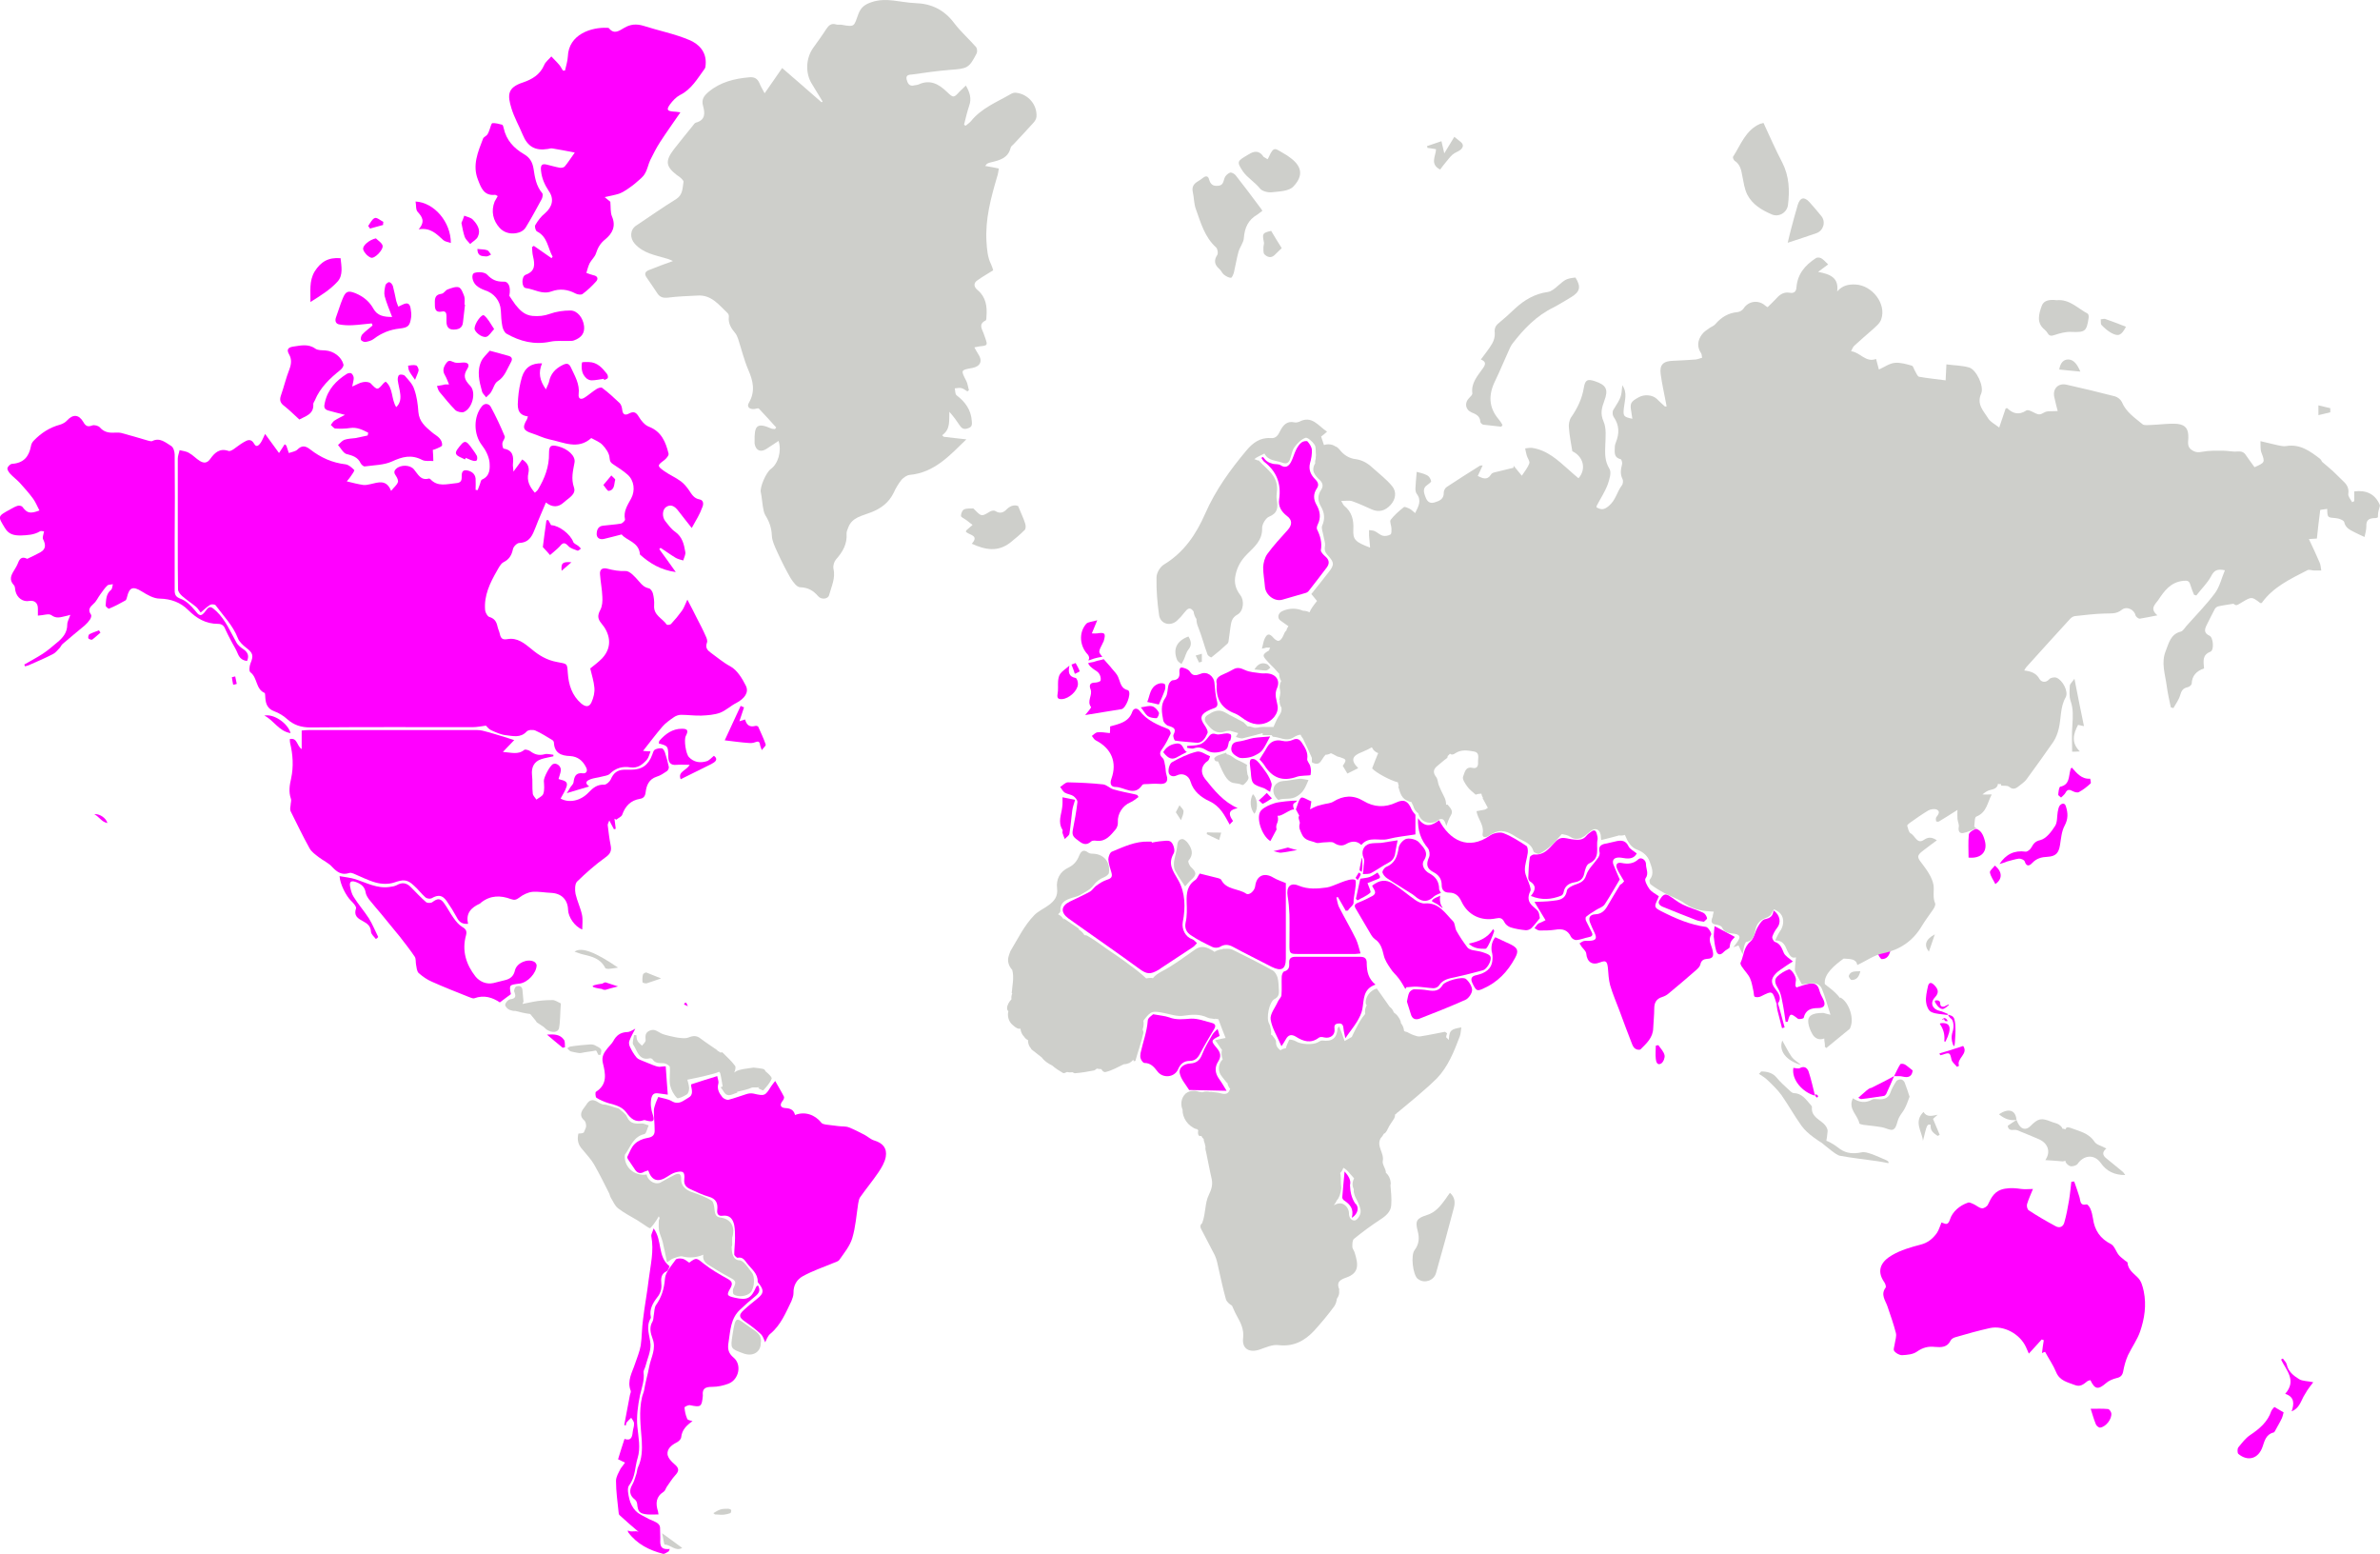 <?xml version="1.0" encoding="utf-8"?>
<!-- Generator: Adobe Illustrator 19.1.0, SVG Export Plug-In . SVG Version: 6.00 Build 0)  -->
<svg version="1.1" id="Layer_1" xmlns="http://www.w3.org/2000/svg" xmlns:xlink="http://www.w3.org/1999/xlink" x="0px" y="0px"
	 viewBox="156 95 923.8 603" style="enable-background:new 156 95 923.8 603;" xml:space="preserve">
<style type="text/css">
	.st0{fill:#FF00FF;}
	.st1{fill:#CECFCB;}
</style>
<g id="Fellows_1_">
	<g id="Afghanistan_1_">
		<path id="XMLID_78_" class="st0" d="M750.2,442.7c2-2.4,2.1-4.2-0.4-5.7c-0.3-0.2-0.6-0.9-0.6-1.3c0.1-2.7,0.2-5.4,0.6-8
			c0.1-0.5,1.2-1.2,1.8-1.1c3.6,0.3,5.6-2.2,7.5-4.3c1.3-1.4,2.3-2.3,4.1-2.1c1.2,0.1,2.4,0.5,3.7,0.6c1.8,0.2,3.6,0.2,4.9-1.5
			c0.5-0.6,1.2-1.1,1.9-1.6c1.2-0.9,1.8-0.3,2.1,0.9c0.2,0.7,0.4,1.5,0.3,2.2c-0.7,3.2,1.3,7.2-3.3,9.3c-1.1,0.5-1.6,2.6-1.9,4
			c-0.5,2.2-1.9,3-3.8,3.3c-2.2,0.4-3.8,1.5-4.2,3.9c-0.1,0.5-0.5,1.2-1,1.3C758.1,444.1,754.4,444.4,750.2,442.7z"/>
	</g>
	<g id="Algeria_1_">
		<path id="XMLID_77_" class="st0" d="M603.1,422c1-0.2,1.9-0.4,2.9-0.5c1.6-0.1,3.6-0.6,4.5,0.2c1,0.8,1.7,3.4,1.1,4.4
			c-2.4,4.2-0.4,6.7,1.7,10.4c2.8,4.8,2.9,10.7,1.8,16.3c-0.5,2.8,1,5.8,3.7,6.7c0.7,0.2,1.2,1,1.8,1.5c-0.5,0.5-0.9,1.1-1.5,1.5
			c-4.1,2.7-8.2,5.4-12.3,8.1c-0.3,0.2-0.7,0.5-1,0.7c-3.4,2-4.7,1.8-7.8-0.5c-7.5-5.5-15.2-10.8-22.8-16.2c-1.5-1.1-3-2.1-4.5-3.2
			c-3.1-2.3-2.9-4.8,0.5-6.5c2.6-1.3,5.4-2.5,7.9-3.9c1-0.6,1.6-1.8,2.6-2.4c1.2-0.9,2.5-1.7,4-2.2c1.6-0.5,2.2-1.1,1.7-2.8
			c-0.5-1.7-1.1-3.4-1.2-5.1c0-1,0.6-2.7,1.4-3c4.6-1.9,9.1-4.1,14.3-3.9c0.3,0,0.7,0,1,0C603.1,421.8,603.1,421.9,603.1,422z"/>
	</g>
	<g id="Argentina_1_">
		<path id="XMLID_76_" class="st0" d="M424.8,646.5c-2.4,1.7-4.1,3.4-4.4,6.3c-0.1,0.8-1.1,1.7-2,2.1c-1.9,1-3.5,2.4-3.3,4.5
			c0.2,1.4,1.5,2.8,2.7,3.8c1.8,1.5,1.9,2.6,0.3,4.3c-1.3,1.4-2.2,3-3.3,4.5c-0.4,0.6-0.6,1.5-1.2,1.9c-3,1.9-3.2,4.5-2.2,7.6
			c0.1,0.4,0.1,0.8,0.2,1.2c-1.5,0-2.9,0.1-4.3,0c-3.1-0.3-3.7-1-4-4.2c-0.1-0.6-0.4-1.2-0.9-1.6c-2-1.5-2.3-3.5-1-5.7
			c0.8-1.4,1.2-3,1.7-4.5c0.2-0.7,0.2-1.5,0.5-2.2c1.6-3.4,1.7-6.9,1.5-10.5c-0.4-5.6-1.2-11.2,0.1-16.8c0.2-0.9,0.6-1.7,0.8-2.6
			c0.3-1.5,0.5-2.9,0.9-4.4c0.4-1.6,0.8-3.2,1.1-4.9c0.7-3.6,2.8-6.9,1.3-10.8c-0.8-2.2-1.4-4.4,0-6.7c0.4-0.7,0.3-1.8,0.5-2.7
			c0.2-1.2,0.2-2.7,0.8-3.6c2.2-3.1,3.2-6.4,3.5-10.3c0.2-2.6,2.6-5.1,4.2-7.4c0.4-0.5,1.8-0.5,2.7-0.3s1.7,1,2.5,1.5
			c2.9-2.1,2.8-1.9,5.8,0.5c2.8,2.2,5.9,4,9,5.7c1.9,1,2.2,1.9,1.2,3.7c-1.6,2.7-1.3,3,1.7,3.7c4.8,1.1,6.4,0.3,8.3-4.2
			c0.1-0.2,0.3-0.3,0.7-0.6c1.1,1.9,0.4,3.1-1.1,4.3c-2,1.6-3.9,3.3-5.8,5.1c-3.7,3.4-3.8,8.1-4.5,12.6c-0.4,2.4-0.3,4.2,2,6.1
			c3.2,2.7,2,8.4-1.9,10c-2,0.8-4.3,1.3-6.5,1.3c-2.4,0-3.9,0.5-3.6,3.3c0,0.1,0,0.2,0,0.2c-0.4,4.3-0.8,4.5-5,3.6
			c-0.6-0.1-2.1,0.6-2.1,0.9c0.1,1.5,0.4,2.9,1,4.3C422.8,646.1,423.9,646.2,424.8,646.5z"/>
	</g>
	<g id="Australia_1_">
		<path class="st0" d="M988.1,596.1c-0.5-2.1-0.9-4-2.5-5.5c-1.6-1.6-3.6-2.9-3.8-5.6c0-0.3-0.8-0.6-1.2-1c-0.8-0.7-1.7-1.3-2.3-2.1
			c-1-1.3-1.6-3.4-2.9-4.1c-4.2-2.1-6.4-5.4-7-9.9c-0.2-1.3-0.5-2.6-1-3.8c-0.3-0.7-1.1-1.8-1.5-1.7c-2.7,0.6-2.3-1.5-2.8-3
			c-0.6-2-1.3-3.9-2-5.9c-0.3,0-0.7,0.1-1.1,0.1c-0.3,2.4-0.5,4.8-0.9,7.2c-0.5,2.9-1,5.7-1.8,8.5c-0.4,1.7-1.8,2.5-3.5,1.5
			c-3.5-1.9-7-3.9-10.3-6.1c-0.6-0.3-0.9-1.7-0.7-2.4c0.6-2,1.5-3.9,2.3-5.9c-1.6,0-3.1,0.2-4.5,0c-2.2-0.3-4-0.5-6.4-0.1
			c-4,0.7-5.2,3.3-6.6,6.2c-0.3,0.7-1.6,1.5-2.3,1.4c-1.1-0.1-2.1-1.1-3.2-1.6c-0.7-0.3-1.6-0.8-2.2-0.6c-3.3,1.1-6.1,3.6-7,6.5
			c-0.9,2.7-1.9,1.6-3.3,1.2c-0.6,1.4-1,2.9-1.8,4.1c-1.6,2.2-3.5,3.8-6.3,4.5c-3.8,1-7.7,2.1-11.1,4.1c-4,2.3-6.3,5.8-3,10.5
			c0.4,0.6,0.8,1.7,0.5,2.1c-2,2.7-0.1,4.9,0.7,7.2c1.2,3.5,2.4,6.9,3.3,10.4c0.3,1.2-0.2,2.6-0.4,3.9c-0.1,1.1-0.7,2.4-0.3,3
			c0.6,0.9,2,1.7,3.1,1.7c2-0.1,4.3-0.3,5.8-1.4c2.3-1.6,4.4-2.1,7-1.8c2.4,0.2,4.7,0.2,6-2.4c0.3-0.7,1.2-1.2,2-1.4
			c4.4-1.3,8.8-2.5,13.2-3.5c5.5-1.2,11.8,2.3,14.1,7.4c0.3,0.6,0.6,1.3,1.1,2.5c1.9-2,3.4-3.8,5-5.5c0.2,0.1,0.5,0.2,0.8,0.3
			c-0.3,1.7-0.5,3.3-0.7,5c0.3-0.2,0.9-0.4,1.2-0.5c1.5,2.8,3.2,5.2,4.3,7.9c1.4,3.4,4.5,3.9,7.3,5c2.1,0.8,3.3-0.3,4.7-1.4
			c0.3-0.3,0.9-0.4,1.3-0.5c1.7,3.6,3,3.8,6,1.2c1.1-1,2.6-1.6,4.1-2c1.5-0.3,2.3-1,2.6-2.5c0.4-2.2,1-4.4,1.9-6.4
			c1.5-3.1,3.6-6,4.7-9.2C988.4,606.7,989.2,601.5,988.1,596.1z"/>
		<path class="st0" d="M974.2,641.8c-2.1-0.2-4.3-0.1-6.7-0.1c0.6,1.9,1.2,4,2,6c0.2,0.6,1.2,1.4,1.7,1.3c2.2-0.3,4.6-3.3,4.3-5.6
			C975.4,642.8,974.7,641.8,974.2,641.8z"/>
	</g>
	<g id="Austria_1_">
		<path id="XMLID_74_" class="st0" d="M616.8,384.5c1.6-0.2,3.3-0.1,4.8-0.6c1.1-0.3,2.2-1.3,2.9-2.2c1-1.1,1.4-2.5,3.5-1.8
			c1.2,0.4,2.8-0.3,4.2-0.3c0.6,0,1.5,0.2,1.6,0.6c0.2,0.5,0,1.3-0.2,2c-0.1,0.3-0.6,0.4-0.6,0.7c-0.4,1.4-0.2,2.8-2.1,3.5
			c-2.4,0.8-4.7,1-6.7-0.3c-1.6-1-3-1.3-4.8-0.7c-0.7,0.3-1.7-0.1-2.6-0.2C616.8,385,616.8,384.7,616.8,384.5z"/>
	</g>
	<g id="Bangladesh_1_">
		<path id="XMLID_73_" class="st0" d="M821.5,454.4c2.3,1.2,5,2.6,7.9,4.2c-0.4,0.5-1.1,1.1-1.5,1.8c-0.4,0.7-0.4,1.6-0.6,2.4
			c-0.6,0.5-1.5,0.9-2.2,1.6c-1.3,1.4-2.5,1.3-3-0.6c-0.5-1.7-0.7-3.6-0.9-5.3C821.2,457.1,821.4,455.8,821.5,454.4z"/>
	</g>
	<g id="Belgium_1_">
		<path id="XMLID_71_" class="st0" d="M598.8,369.5c1.8-0.2,3.2-0.8,4.5-0.4c1,0.3,2,1.4,2.5,2.4c0.3,0.5-0.5,2.2-0.9,2.2
			c-1.1,0-2.5-0.2-3.4-0.8C600.5,372.1,599.9,370.8,598.8,369.5z"/>
	</g>
	<g id="Brazil_1_">
		<path id="XMLID_70_" class="st0" d="M456.9,514.5c1.2,2.2,2.4,4.1,3.4,6.1c0.2,0.4-0.2,1.3-0.6,1.7c-1.3,1.7-0.5,2.6,1.1,2.7
			c2,0.1,3.3,0.7,3.8,2.7c3.7-1.5,7.7-0.2,10.2,3c0.3,0.4,1.1,0.6,1.7,0.7c1.6,0.2,3.3,0.4,4.9,0.6c1.4,0.2,2.9,0,4.1,0.5
			c2.1,0.8,4.1,1.9,6.1,2.9c1.3,0.7,2.4,1.8,3.8,2.2c3.3,1,5,3,4.4,6.4c-0.4,2.1-1.6,4.1-2.8,5.9c-2.3,3.4-4.9,6.5-7.2,9.8
			c-0.4,0.6-0.5,1.5-0.7,2.4c-0.7,4.5-1,9.1-2.3,13.4c-0.9,3-3.1,5.7-5,8.4c-0.5,0.7-1.6,0.9-2.5,1.3c-3.9,1.6-7.9,3-11.6,5
			c-2.4,1.3-3.8,3.6-3.7,6.6c0,1-0.4,2.1-0.8,3.1c-2.2,4.5-4.1,9.3-8.2,12.7c-1,0.8-1.5,2.3-2,3.3c-0.5-1.1-0.8-2.3-1.6-3.1
			c-1.9-1.8-4-3.4-6.2-4.9c-2.4-1.7-2.6-2.6-0.4-4.6c1.6-1.5,3.4-2.9,5.1-4.3c2.5-2,2.7-3.1,0.9-5.6c-0.2-0.3-0.7-0.7-0.7-1
			c0.1-3.2-2.4-4.9-4.1-7.1c-1-1.3-1.7-2.6-3.7-2.2c-0.3,0.1-1.3-0.9-1.3-1.3c0-2.1,0.3-4.3,0.3-6.4c0-1.6,0-3.3-0.3-4.9
			c-0.5-2.4-1.7-4.1-4.6-3.7c-1.4,0.2-2.2-0.6-2-2.2c0.3-2.6-0.4-4.4-3.3-5.2c-2.5-0.7-4.9-1.9-7.3-3c-1.5-0.7-2.4-1.7-2.2-3.7
			c0.3-3-0.5-3.5-3.5-2.7c-0.6,0.2-1.1,0.4-1.6,0.7c-0.4,0.2-0.8,0.5-1.3,0.8c-3.7,2.5-6.2,1.8-7.6-2.3c-0.5,0.2-1.1,0.3-1.5,0.5
			c-1.4,0.9-2.6,0.6-3.5-0.6c-1-1.4-1.9-2.9-2.9-4.3c-0.2-0.3-0.3-0.7-0.2-0.9c0.9-1.7,1.5-3.7,2.9-5c1.2-1.2,3.1-2,4.9-2.3
			c2-0.3,2.9-1.2,2.8-3c0-2.5-0.3-5-0.3-7.6c0-1,0.4-1.9,0.7-2.9c0.2-0.6,0.5-1.2,1-2.4c1.6,0.5,3.6,0.7,5.2,1.6
			c2.8,1.7,4.5-0.2,6.5-1.3c1.9-1,1.4-2.8,1.1-4.4c-0.1-0.3,0-0.6,0-0.8c3.3-1.1,6.5-2.1,10.1-3.2c0.1,0.9,0.7,2,0.4,3
			c-0.6,2.2,0.5,3.8,1.6,5.2c0.5,0.6,1.7,1.1,2.3,1c2.4-0.6,4.7-1.5,7-2.2c0.9-0.3,1.9-0.4,2.8-0.2c4.3,1,4.5,0.9,6.8-2.8
			C456,515.6,456.4,515.1,456.9,514.5z"/>
	</g>
	<g id="Burma_1_">
		<path id="Burma__x28_Myanmar_x29__1_" class="st0" d="M846.1,484.4c1.6-2.1,0.3-3.9-0.9-5.5c-1.7-2.1-2-3.9-0.1-5.9
			c0.6-0.7,1.3-1.2,2-1.7c1.7-1.2,3.4-2.3,4.8-3.2c-1.5-1.3-3-2.1-3.5-3.3c-0.8-1.8-1.3-3.6-3.5-4.3c-0.5-0.2-1.1-1.4-1-1.9
			c0.4-1.2,1-2.4,1.8-3.4c1.7-2,1.4-5-1.3-6.9c-0.2,2.3-1.4,3-3.3,3.4c-1.1,0.2-2.1,1.8-2.8,3c-1.1,1.9-1.4,4.4-2.9,5.7
			c-2.7,2.3-2.5,5.5-3.8,8.2c-0.2,0.4,0.3,1.3,0.7,1.8c1,1.5,2.3,2.7,3,4.3c0.7,1.5,0.9,3.3,1.3,4.9c0.2,0.8,0.1,2,0.5,2.2
			c0.7,0.3,1.8,0.2,2.5-0.2c4.4-2.2,4.4-2.2,5.9,2.7l0.1,0.1c0,0.6,0.1,1.5,0.3,2.6c0.6,2.3,1.2,4.7,1.8,7c0.4-0.1,0.7-0.2,1-0.3
			c-0.6-2.3-1.3-4.7-1.9-7C846.5,485.7,846.3,484.9,846.1,484.4z"/>
	</g>
	<g id="Cameroon_1_">
		<path id="XMLID_68_" class="st0" d="M632.1,518.3c-5.1-0.1-9.5-0.2-13.9-0.3c-0.2,0-0.6,0.1-0.7-0.1c-1.3-2.1-3.2-4.2-3.6-6.5
			c-0.4-2.1,1.7-3.6,4.1-3.7c2.3-0.1,3.7-1.2,4.6-3.5c1-2.7,2.6-5.2,4-7.7c0.4-0.7,1.1-1.3,2-2.2c0.4,1.2,0.6,1.9,0.8,2.7
			c-3.4,1.7-3.5,1.9-1.1,4.7c1.5,1.8,1.8,3.3,0.5,5.3c-1.4,2.2-1.2,4.5,0.4,6.7C630.3,515.2,631.1,516.7,632.1,518.3z"/>
	</g>
	<g id="Canada_1_">
		<path class="st0" d="M445.5,361.1c-1.4-2.8-3.4-6.1-6-7.5c-2.8-1.5-5.1-3.5-7.6-5.3c-1.4-1-2.2-2-1.5-3.9c0.3-0.7-0.1-1.8-0.5-2.6
			c-1-2.3-2.2-4.6-3.4-6.9c-1.1-2.2-2.2-4.4-3.7-7.2c-0.9,1.9-1.3,3.2-2.1,4.3c-1.3,1.8-2.7,3.5-4.2,5.1c-0.3,0.4-1.5,0.5-1.7,0.3
			c-1.7-2.5-5.2-3.6-4.9-7.5c0.1-1.6-0.1-3.2-0.5-4.7c-0.2-0.7-0.9-1.8-1.6-1.9c-1.7-0.4-2.6-1.3-3.7-2.6c-1.5-1.7-3.6-4.2-5.3-4.1
			c-2.5,0.1-4.7-0.3-7-0.9c-1.9-0.5-3.1,0.2-2.9,2.2c0.2,2.9,0.8,5.8,0.9,8.7c0.1,1.7,0,3.6-0.8,5.1c-1.1,2.1-1.1,3.4,0.5,5.3
			c2.9,3.4,4.7,8.7,0.2,13.5c-1.5,1.5-3.2,2.8-4.6,3.9c0.6,2.6,1.4,5,1.6,7.4c0.2,1.9-0.3,3.9-1.1,5.7c-0.9,2-2.3,1.9-4,0.5
			c-3.6-3.1-4.9-7.3-5.2-11.8c-0.3-3.9-0.1-3.5-4.2-4.3c-3.9-0.7-7.1-2.6-10-5.1c-2.7-2.2-5.4-4.4-9.1-3.8c-2,0.4-2.7-0.2-3.1-2
			c-0.2-1-0.7-1.9-0.9-2.9c-0.4-1.9-1.2-3.1-3.2-3.7c-0.7-0.2-1.5-1.7-1.6-2.6c-0.5-5.7,1.9-10.6,4.6-15.3c0.7-1.2,1.4-2.7,2.5-3.3
			c2.2-1.1,3.2-2.7,3.7-5.1c0.2-1,1.6-2.4,2.5-2.4c4.1-0.2,5.1-3.1,6.3-6.1c1.2-3.2,2.6-6.2,4-9.6c2.5,2,4.8,1.9,6.9,0
			c1.8-1.7,4.9-3.1,4-5.8c-1.2-3.5-0.4-6.4,0.2-9.7c0.5-2.6-2.7-5.4-6.4-6.3c-2.8-0.7-3.5-0.2-3.5,2.7c0.1,5.2-1.7,9.8-4.3,14.1
			c-0.3,0.5-0.8,0.8-1.2,1.2c-2-2.3-3.2-4.6-2.5-7.6c0.5-2.3-0.3-4-2.4-5.3c-1,1.5-2,2.8-3.4,4.7c-0.1-1.5-0.3-2.3-0.2-3
			c0.3-2.9,0-5.3-3.6-5.9c-0.3-0.1-0.6-1.4-0.5-2.1c0.1-0.9,1.2-2,0.9-2.7c-1.6-3.9-3.4-7.7-5.4-11.4c-0.5-1-2.1-1.8-3.4-0.3
			c-3.4,4.1-3.3,10.9-0.1,15.1c1.5,1.9,2.7,4.3,3,6.6c0.2,2.4,0.3,5.4-2.9,6.8c-0.5,0.2-0.6,1.3-0.9,2s-0.5,1.4-0.8,2.1
			c-0.3,0-0.5-0.1-0.8-0.1c0-1.5,0.1-2.9,0-4.4c-0.2-2.1-2-3-3.6-3.2c-1.9-0.2-1.8,1.6-1.8,2.9c0,1.5-0.8,2-2.2,2.1
			c-3.5,0.3-7.1,1.6-10-1.6c-0.1-0.1-0.4-0.2-0.5-0.2c-3.2,0.9-4.2-1.6-5.8-3.5c-1.5-1.9-5.2-1.9-6.9-0.3c-1,0.9-0.9,1.7-0.1,2.8
			c0.5,0.7,1,1.9,0.7,2.5c-0.4,1.1-1.5,1.9-2.6,3.3c-1.8-4.6-5-3.3-8.1-2.6c-0.9,0.2-1.8,0.4-2.7,0.3c-2-0.3-4-0.8-6.4-1.4
			c0.8-1,1.2-1.4,1.5-1.9c0.6-0.8,1.6-2.3,1.4-2.5c-0.9-0.9-2.1-2-3.3-2.2c-5.2-0.6-9.7-2.6-13.8-5.8c-1.8-1.4-3.2-1.7-5,0.1
			c-0.7,0.7-2.2,0.9-3.3,1.3c-0.3-0.9-0.6-1.8-0.9-2.7c0-0.2-0.2-0.3-0.7-0.7c-0.6,1-1.3,2-2.2,3.4c-2-2.7-3.6-4.9-5.4-7.4
			c-0.7,1.4-1.1,2.5-1.7,3.4c-0.6,0.8-1.6,2.1-2.5,0.5c-1.2-2.2-2.6-1.6-4.1-0.7c-1.4,0.8-2.6,1.8-3.9,2.7c-0.6,0.4-1.5,0.9-2,0.7
			c-3.4-1.2-5.4,0.7-7.1,3.1c-1.2,1.7-2.5,1.7-4,0.8c-1.5-0.9-2.7-2.3-4.2-3.1c-1.1-0.7-2.5-0.8-3.7-1.1c-0.2,1.1-0.7,2.2-0.7,3.3
			c0,11.4,0,22.8,0,34.2c0,5.5,0,11,0.1,16.5c0,0.9,0.9,2,1.6,2.6c1.7,1.5,3.7,2.8,5.4,4.2c0.7,0.6,1.2,1.5,1.8,2.2
			c1.4-1.2,2.4-2.2,3.7-3c0.5-0.3,1.8-0.2,2.1,0.2c3,4.1,6.7,7.8,8.6,12.7c0.5,1.4,2,2.8,3.3,3.8c2.6,2,2.9,3,1.6,6.1
			c-0.4,1-0.6,3,0,3.4c2.8,2.1,2,6.5,5.5,8c0.3,0.2,0.2,1.4,0.3,2.1c0.2,2.4,1,4.1,3.4,5c1.9,0.7,3.7,1.8,5.1,3.1
			c2.6,2.3,5.4,3.2,9,3.2c21-0.2,41.9-0.1,62.9-0.1c1.8,0,3.6-0.4,5.2-0.6c0.6,0.6,1.2,1.4,2.1,1.8c1.8,0.8,3.7,1.7,5.6,1.9
			c2.7,0.3,5.7,1.2,8.1-1.4c0.6-0.7,2.5-0.8,3.4-0.4c2.3,1,4.4,2.4,6.6,3.7c0.3,0.2,0.6,0.6,0.6,1c0.2,4.1,2.9,5.1,6.3,5.2
			c3,0.2,4.9,1.8,6.2,4.4c0.7,1.3,0.1,2.4-1.1,2.3c-3-0.4-3.5,1.3-3.8,3.6c-0.1,0.6-0.8,1.2-1.2,1.8c-0.4,0.7-0.8,1.4-1.4,2.3
			c3.1-1,5.8-1.7,8.7-2.6c-2.1-1.5-0.8-2.3,0.5-2.8c1.3-0.5,2.9-0.6,4.3-1c1.1-0.3,2.5-0.4,3.2-1.1c2.3-2.3,5-3,8-2.5
			c2.9,0.4,4.7-1.1,6.4-3c0.7-0.8,0.9-2,1.4-3.2c-1,0-1.7-0.1-2.9-0.2c2.7-3.4,5-6.5,7.5-9.4c1.2-1.4,2.9-2.6,4.5-3.7
			c0.7-0.5,1.8-0.9,2.7-0.9c2.7,0,5.4,0.4,8,0.3c2.4-0.1,5-0.3,7.2-1.1c2.3-0.9,4.1-2.7,6.3-3.8C445,366.1,446.8,363.7,445.5,361.1z
			"/>
		<path class="st0" d="M358.9,147.3c1.9,4.6,4.8,6.3,9.8,5.5c0.5-0.1,1.1-0.3,1.7-0.2c2.7,0.4,5.4,1,8.7,1.6c-1.7,2.4-2.7,4-3.9,5.4
			c-0.3,0.4-1.3,0.6-1.9,0.5c-1.7-0.3-3.3-0.8-5-1.2c-2.2-0.6-2.5,0.5-2.3,2.4c0.3,2.9,1.4,5.4,3,7.8c2.2,3.1,1.4,6.2-1.5,8.7
			c-1.5,1.2-2.7,2.8-3.7,4.5c-0.4,0.6,0.1,2.2,0.6,2.5c4.2,2.1,4.2,6.5,6.1,9.8c-0.1,0.2-0.3,0.3-0.4,0.6c-2.3-1.6-4.6-3.2-6.9-4.8
			c-0.2,0.2-0.5,0.3-0.7,0.5c0.1,1.2,0.1,2.4,0.4,3.6c0.7,3,1,5.7-2.8,7.1c-1.8,0.6-1.7,5,0,5.2c3.3,0.4,6.3,2.6,9.9,1.3
			c3.3-1.2,6.4-0.8,9.4,0.8c0.7,0.4,2.1,0.6,2.7,0.2c1.9-1.4,3.7-3.1,5.3-4.9c0.9-1,0.6-2.1-1.1-2.4c-0.9-0.2-1.8-0.6-2.7-0.9
			c0.4-1.3,0.7-2.6,1.3-3.8c0.7-1.3,2-2.4,2.4-3.7c0.7-2.2,1.7-4,3.6-5.5c2.8-2.3,4.3-5.1,2.6-9c-0.6-1.5-0.4-3.4-0.6-5.6
			c-0.3-0.2-0.9-0.8-2.2-1.8c2.2-0.5,3.9-0.8,5.5-1.3c1.1-0.4,2.2-1,3.2-1.7c1.3-0.9,2.6-1.8,3.8-2.9c1.1-1,2.4-1.9,3.1-3.2
			c1-1.6,1.3-3.6,2.1-5.3c1.2-2.4,2.4-4.8,3.9-7.1c2.4-3.7,5-7.3,7.8-11.4c-1.4-0.2-2.1-0.3-2.7-0.3c-2.4-0.2-2.8-0.7-1.4-2.7
			c1.1-1.5,2.4-2.9,3.9-3.7c4.5-2.2,6.8-6.4,9.6-10.2c0.3-0.4,0.4-1.1,0.4-1.7c0.4-4.9-2.7-8-6.4-9.5c-5.7-2.4-11.9-3.6-17.8-5.5
			c-2.7-0.8-5-0.6-7.4,0.8c-1.9,1.1-3.9,2.7-5.9,0.2c-0.1-0.2-0.5-0.2-0.7-0.2c-6-0.3-15,2.4-15.3,11.2c-0.1,1.8-0.7,3.6-1.1,5.4
			c-0.3,0-0.5,0-0.8,0c-0.5-0.7-0.8-1.5-1.4-2.2c-1-1.2-2.1-2.2-3.1-3.3c-0.9,1.1-2.3,2.1-2.8,3.4c-1.6,3.7-4.7,5.5-8.2,6.7
			c-6.2,2-6,5-4.5,10C355.6,140.6,357.5,143.9,358.9,147.3z"/>
		<path class="st0" d="M414.5,291.8c1.7-1.2,3.3-0.6,4.9,1.6c1.5,2,3.1,3.9,5.1,6.5c1.8-3.2,3.2-5.5,4-7.8c0.6-1.2,0.8-3-1-3.3
			c-2.2-0.4-3-2-4.1-3.6c-0.9-1.3-1.9-2.5-3.1-3.4c-2-1.5-4.4-2.5-6.5-4c-2.8-2-2.7-2.2,0-4.2c0.8-0.6,1.9-1.9,1.7-2.6
			c-1.1-4.4-2.7-8.5-7.6-10.4c-1.6-0.6-3-2.3-3.9-3.8c-1-1.7-1.9-2.3-3.7-1.4c-1.6,0.9-2.6,0.6-2.8-1.5c-0.1-0.9-0.4-1.9-1-2.5
			c-2.2-2.1-4.4-4.1-6.8-5.9c-0.4-0.3-1.6,0.1-2.2,0.5c-1.6,1-3,2.3-4.6,3.3c-1.4,0.9-2.5,0.5-2.3-1.3c0.5-4-1.5-7.1-3-10.4
			c-0.8-1.7-1.7-1.7-3.3-0.9c-2.8,1.4-4.6,3.4-5.2,6.5c-0.2,0.8-0.7,1.6-1.2,2.9c-2.5-3.5-3-6.6-1.5-10.1c-4-0.1-6.6,1.5-7.8,5.3
			c-0.8,2.7-1.3,5.5-1.5,8.3c-0.2,3-0.7,6.4,3.8,7c-0.2,0.6-0.2,0.9-0.4,1.2c-1.9,3.2-1.4,4.3,2.1,5.4c2.2,0.7,4.3,1.8,6.6,2.3
			c5.5,1.1,11.1,4.2,16.3-0.5c1.6,0.9,3.3,1.5,4.4,2.7c1.3,1.4,2.6,3.2,2.7,5c0.1,1.5,0.6,2,1.6,2.6c1.8,1.2,3.7,2.4,5.4,3.9
			c2.6,2.3,3,6.2,1.4,9.2c-1.4,2.6-3.1,5-2.4,8.2c0.1,0.4-1,1.5-1.6,1.6c-2.3,0.4-4.6,0.5-6.9,0.8c-2.1,0.2-2.5,1.9-2.5,3.4
			c0.1,1.6,1.5,2.1,3,1.7c2-0.5,4.1-1,6.7-1.7c1.8,2.4,6.8,2.9,7.1,7.8c3.8,3.4,8,6,13.9,6.8c-2.3-3.3-4.4-6.1-6.4-8.9
			c0.2-0.2,0.3-0.3,0.5-0.5c2,1.3,3.9,2.7,5.9,3.9c0.9,0.5,1.9,0.7,2.9,1c0.3-1.1,1-2.3,0.8-3.3c-0.5-2.9-1.1-5.8-3.9-7.8
			c-1.6-1.1-2.7-2.7-3.9-4.2C412.9,295.5,413.1,292.8,414.5,291.8z"/>
		<path class="st0" d="M327.6,267.8c0.1-0.9-0.3-1.9-0.9-2.6c-0.8-1-2.1-1.6-3.1-2.5c-2.5-2.1-4.9-4.1-5.2-7.8c-0.2-3-0.6-6-1.6-8.8
			c-0.6-2-2.2-3.6-3.6-5.2c-0.4-0.5-1.7-0.7-2.2-0.4c-0.5,0.2-0.7,1.4-0.6,2.1c0.2,1.6,0.7,3.3,0.9,4.9c0.3,1.9,0.2,3.9-1.5,5.5
			c-2-3.1-1.1-7.4-4.1-9.9c-0.4,0.3-0.6,0.4-0.8,0.6c-2.4,2.8-2.4,2.8-5,0.1c-0.6-0.6-2-0.7-3-0.5c-1.3,0.2-2.5,1-4.2,1.7
			c0.3-1.6,0.6-2.4,0.6-3.3c0-0.6-0.4-1.4-0.9-1.8c-0.4-0.3-1.3-0.1-1.8,0.2c-4.1,2.6-7.4,6-8.5,11.1c-0.4,1.6-0.4,2.6,1.3,3.1
			c2,0.6,3.9,1,6.5,1.7c-1.7,0.9-3,1.5-4.2,2.3c-0.5,0.4-0.9,1.1-1.3,1.6c0.6,0.5,1.2,1.4,1.8,1.4c1.9,0.1,3.8,0.1,5.7-0.2
			c2.7-0.4,4.8,0.7,7,1.8c0,0.4-0.1,0.7-0.2,1.1c-1.5,0.3-3.1,0.7-4.7,1c-1.5,0.2-3,0.2-4.4,0.7c-0.9,0.4-1.6,1.3-2.4,2
			c1.1,1.2,2,3.1,3.3,3.5c2.4,0.6,4.4,1.2,5.5,3.6c0.3,0.5,1.1,1.3,1.6,1.2c3.6-0.5,7.4-0.5,10.5-1.9c4.1-1.9,7.6-2.8,11.8-0.6
			c1.2,0.6,2.9,0.3,4.3,0.4c0-1.3-0.1-2.6-0.2-4.3c0.4-0.1,1.1-0.3,1.7-0.6C326.4,268.7,327.6,268.2,327.6,267.8z"/>
		<path class="st0" d="M348.2,170.6c0.2,0,0.4,0.2,1,0.5c-0.5,0.9-0.9,1.6-1.2,2.1c-1.5,3.8-0.6,7.4,1.9,10.2
			c1.9,2.1,4.8,2.7,7.6,1.8c1-0.3,2.1-1.1,2.6-2c2.2-3.6,4.2-7.3,6.2-11c0.3-0.6,0.5-1.8,0.2-2.2c-2.4-2.8-2.9-6.2-3.4-9.5
			c-0.4-2.5-1.4-4.3-3.6-5.6c-4-2.3-7-5.5-8-10.2c-0.1-0.5-0.3-1.2-0.6-1.3c-1.2-0.3-2.5-0.7-3.8-0.6c-0.4,0.1-0.7,1.5-1,2.3
			c-0.3,0.8-0.5,1.5-1,2.2c-0.5,0.6-1.4,0.9-1.6,1.5c-2,5.2-4.2,10.3-2,15.9C342.7,167.8,343.8,171.1,348.2,170.6z"/>
		<path class="st0" d="M369.6,227.6c2.4-0.5,5-0.2,7.5-0.3c0.6,0,1.2,0,1.7-0.2c3-1.1,4.2-2.9,3.9-5.6c-0.4-3.2-2.6-6-5.3-6
			s-5.5,0.4-8,1.3c-2.2,0.8-4.3,1-6.7,0.8c-3.1-0.3-4.9-2.2-6.6-4.3c-0.8-1.1-1.6-2.3-2.4-3.5c0.7-3.7-0.4-5.8-2.6-5.5
			c-2.5,0-4.2-0.8-6-2.7c-0.9-1-3.4-1.2-4.9-0.7c-1.4,0.4-1,3.4,0.7,4.9c0.9,0.8,2.1,1.4,3.2,1.8c3.6,1.1,6.1,4.1,6.3,7.9
			c0.1,2.1,0.2,4.2,0.6,6.2c0.2,1,0.8,2.3,1.6,2.8C357.9,227.5,363.4,228.9,369.6,227.6z"/>
		<path class="st0" d="M266.4,252.6c1.9,1.5,3.6,3.2,5.8,5.2c2.3-1.3,5.7-2,5.4-6c0-0.5,0.4-0.9,0.6-1.4c2.1-5.1,5.9-8.6,10-11.9
			c0.6-0.5,1.3-1.5,1.1-2.1c-0.8-3-3.9-5.2-7-5.4c-1.3-0.1-2.9,0-3.9-0.7c-2.8-2-5.7-1.2-8.6-0.8c-1.9,0.3-2.7,1.1-1.6,3
			c1.1,1.9,0.9,3.8,0.1,5.9c-1.3,3.3-2.1,6.8-3.3,10.2C264.4,250.4,264.9,251.5,266.4,252.6z"/>
		<path class="st0" d="M287.7,220.9c1.6,0.3,3.4,0.4,5.1,0.3c2.5-0.1,5-0.5,7.5-0.7c0.1,0.3,0.3,0.6,0.3,0.8c-1.3,1.2-2.8,2.2-4,3.5
			c-0.4,0.5-0.7,1.5-0.5,2.1c0.2,0.4,1.2,0.9,1.8,0.8c1.1-0.2,2.3-0.5,3.2-1.2c3-2.3,6.3-3.6,10-4c3.5-0.4,4-1.1,4.5-4.5
			c0.1-1,0-2.1-0.2-3.2c-0.3-2.1-1.3-2.5-3.1-1.6c-0.5,0.2-1,0.5-1.7,0.8c-0.3-0.8-0.6-1.5-0.8-2.2c-0.4-1.9-0.8-3.9-1.3-5.8
			c-0.2-0.6-0.8-1.4-1.4-1.5c-0.4-0.1-1.4,0.7-1.5,1.2c-0.3,1.4-0.6,2.9-0.3,4.2c0.7,2.6,1.8,5.2,2.9,8.1c-3.3,0-5.7-0.5-7.2-3.1
			c-1.6-2.9-3.9-4.8-7-6.1c-2.8-1.1-3.8-0.9-5,2.1c-1,2.4-1.7,4.9-2.6,7.3C285.9,219.6,286.4,220.7,287.7,220.9z"/>
		<path class="st0" d="M336,254.9c3.3-1.3,5-7.6,2.5-10.2c-2.1-2.2-2.9-3.8-1.1-6.6c1.1-1.7,0.1-2.6-1.9-2.4c-0.9,0.1-2,0.2-2.9,0
			c-1.2-0.3-2.2-1.4-3.3,0.1c-1.1,1.5-1.7,3-0.6,4.8c0.6,1,1,2.2,1.6,3.6c-1.1,0-1.7-0.1-2.4,0.2c-0.8,0.1-1.5,0.3-2.3,0.4
			c0.3,0.8,0.5,1.7,1,2.3c2,2.4,4,4.9,6.2,7.1C333.5,254.8,335.2,255.2,336,254.9z"/>
		<path class="st0" d="M433.1,388.3c-1,0.8-1.8,1.8-2.8,2.1c-2.6,0.8-5,0.4-6.9-1.6c-1.2-1.3-2-6.7-1.2-8.2c1.1-2.1,0.7-2.8-1.5-2.8
			c-3.7,0-6.4,2-8.7,4.6c-0.2,0.2-0.2,0.7-0.3,1.1c3.6,1,3.6,1,3.7,4.9c0,0,0,0.1,0,0.2c0,2.2,0.8,3.5,3.3,3.2c1.5-0.1,3,0,5,0
			c-1.3,2.3-4.7,2.6-3.5,5.6c3.7-1.9,7.2-3.5,10.7-5.3c0.8-0.4,1.5-0.7,2.2-1.2C434.4,390,434.2,389.1,433.1,388.3z"/>
		<path class="st0" d="M344.7,249.2c0.6-0.7,1.4-1.2,1.9-2c0.9-1.4,1.3-3.4,2.5-4.2c2.9-1.8,3.7-4.8,5.2-7.4
			c0.7-1.2,0.5-2.1-0.9-2.5c-2.2-0.6-4.4-1.2-7.3-2c-1.1,1.3-2.5,2.5-3.2,3.9c-1.9,3.9-0.9,8,0.2,11.9
			C343.3,247.8,344.2,248.4,344.7,249.2z"/>
		<path class="st0" d="M327.4,209c-3,0.4-2.6,2.4-2.6,4.5c0,1.9,0.7,2.8,2.7,2.4c1.4-0.3,1.8,0.5,1.8,1.7c0,0.7,0,1.5,0,2.2
			c0,1.8,0.7,3.1,2.7,3.1c1.8,0,3.5-0.5,3.7-2.8c0.3-2.3,0.5-4.6,0.8-6.9c0,0-0.1,0-0.2,0c0-1.1,0.2-2.2-0.1-3.2
			c-0.5-1.3-1.1-3.1-2.1-3.5c-1.2-0.4-2.9,0.3-4.3,0.8C328.9,207.6,328.3,208.9,327.4,209z"/>
		<path class="st0" d="M276.5,212.2c3.8-2.4,7.6-4.7,10.5-7.9c2.3-2.5,1.5-6.1,1.2-9.1c-4.8-0.4-7.7,1.4-10.1,5.2
			C275.9,204.2,276.6,208,276.5,212.2z"/>
		<path class="st0" d="M453.2,383.9c-0.8-2.4-1.9-4.6-2.9-6.9c-0.1-0.2-0.8-0.4-1.1-0.3c-2.2,0.6-3.4-0.3-4-2.5
			c-0.7,0.2-1.3,0.4-2.2,0.7c0.7-2,1.2-3.7,1.8-5.4c-0.4-0.2-0.9-0.3-1.3-0.6c-2,4.4-4.1,8.8-6.2,13.4c3.4,0.4,6.2,0.8,9,1
			c1,0.1,2,0.1,2.9-0.3c1.1-0.4,1.6-0.3,1.8,1c0.1,0.7,0.5,1.4,0.7,2.1C452.2,385.3,453.4,384.4,453.2,383.9z"/>
		<path class="st0" d="M318.5,184c4.7-0.8,7,1.9,9.6,4.2c0.7,0.6,1.8,0.7,2.9,1.1c0-8.1-6.4-15.7-13.7-16.1c0.3,1.4,0,3.1,0.8,4
			C319.8,179.1,321.2,180.9,318.5,184z"/>
		<path class="st0" d="M381.5,307.9c-0.4-0.4-0.7-0.8-1.1-1.1c-0.7-0.5-1.7-0.9-1.9-1.5c-1.1-3-5.5-6.4-8.6-6.5
			c-0.4-0.7-0.7-1.3-1.1-2c-0.3,0.1-0.5,0.1-0.7,0.1c-0.5,3.5-1,7.1-1.4,10.4c0.9,0.9,1.7,1.9,2.8,3.1c1.3-1.2,2.7-2.2,3.8-3.4
			c1.2-1.5,1.9-1.6,3.3-0.1c0.8,0.9,2.3,1.3,3.6,1.8C380.5,308.8,381,308.2,381.5,307.9z"/>
		<path class="st0" d="M382,239.2c0.2,0.9,0.8,1.8,1.5,2.5c0.5,0.5,1.4,0.9,2.1,0.9c1.6,0,3.2-0.4,4.8-0.6c0,0.2,0.1,0.3,0.1,0.5
			c0.5-0.3,1.2-0.4,1.4-0.8c0.2-0.4,0-1.2-0.3-1.6c-1.8-2.3-3.7-4.5-7-4.6c-0.9,0-2.6-0.1-2.7,0.2
			C381.7,236.8,381.7,238.1,382,239.2z"/>
		<path class="st0" d="M338.5,189.7c1-1,2.5-1.7,3-2.9c1.2-2.5-0.2-4.7-1.9-6.5c-0.8-0.9-2.2-1.1-3.4-1.6c-0.3,1-0.7,1.9-1.1,2.8
			c0.4,2,0.7,3.8,1.3,5.5C336.8,188,337.8,188.8,338.5,189.7z"/>
		<path class="st0" d="M344.8,225.7c1-0.3,1.8-1.7,3-3c-1.4-2.1-2.4-4.1-3.9-5.3c-0.9-0.7-3.6,3-3.7,5
			C340.1,223.8,343.1,226.2,344.8,225.7z"/>
		<path class="st0" d="M300,195c1.4,0.5,4.9-3.1,4.5-4.7c-0.3-1.1-1.7-1.9-2.6-2.8c-2.4,0.5-5.4,2.8-4.9,4.4
			C297.4,193.1,298.7,194.5,300,195z"/>
		<path class="st0" d="M333.7,271.9c0.9,0.6,1.9,0.9,2.8,1.4c0.1-0.2,0.2-0.5,0.3-0.6c0.9,0.3,1.7,0.8,2.5,1c0.5,0.2,1.4,0.3,1.7,0
			c0.3-0.4,0.3-1.3,0.1-1.8c-0.4-0.8-1-1.6-1.5-2.3c-2.9-4.1-3.2-4.1-6.1-0.2C332.8,270.4,332.7,271.2,333.7,271.9z"/>
		<path class="st0" d="M258.6,372.7c3.7,1.8,5.6,6.1,10.2,6.8C267.7,375.6,262.2,371.9,258.6,372.7z"/>
		<path class="st0" d="M394.8,281.2c0.1-0.3-1-1.1-1.5-1.7c-0.9,1.1-1.9,2.3-3.1,3.7c0.9,1.1,1.6,2.4,2.1,2.3
			C394.7,285.1,394.3,282.8,394.8,281.2z"/>
		<path class="st0" d="M314.8,238.9c0.5,1.1,1.3,2,2.3,3.5c0.6-1.6,1.2-2.7,1.4-3.7c0-0.6-0.5-1.8-1-1.9c-1-0.3-2.1,0-3.1,0.1
			C314.5,237.6,314.5,238.3,314.8,238.9z"/>
		<path class="st0" d="M304.7,182.3c0-0.4,0-0.8,0.1-1.2c-1.2-0.6-2.5-1.8-3.3-1.5c-1.1,0.4-1.8,2-2.6,3.1c0.3,0.3,0.5,0.7,0.7,1
			C301.3,183.2,303,182.8,304.7,182.3z"/>
		<path class="st0" d="M346.6,193.8c-0.5-0.6-0.9-1.5-1.5-1.7c-1.1-0.4-2.4-0.3-3.8-0.5c0,2.8,1.7,2.8,3.3,2.9
			C345.3,194.6,345.9,194.1,346.6,193.8z"/>
		<path class="st0" d="M374,316.5c1.3-1.1,2.3-2,3.8-3.3C374.4,312.9,373.7,313.5,374,316.5z"/>
		<path class="st0" d="M246,357.8c0.1,0.9,0.3,1.9,0.5,2.9c0.4,0,0.8-0.1,1.4-0.3c-0.2-0.9-0.4-1.9-0.6-2.9
			C246.8,357.6,246,357.8,246,357.8z"/>
	</g>
	<g id="Chile_1_">
		<path id="Chile_3_" class="st0" d="M412.3,691.7c-0.1-1.3,0-2.7-0.1-4c-0.2-1.8-2.4-2.3-4.3-3.2c-1.7-1-3.7-1.7-5.1-3.1
			c-1.2-1.2-2.1-3-2.5-4.6c-0.4-1.7-1-4.3-0.1-5.4c2.5-3.3,2.2-7.1,3.3-10.6c1.2-3.9,0.3-8-0.1-12.1c-0.4-4,0.2-8.2,1-12.2
			c0.7-3,1.8-5.8,1.4-8.9c-0.1-0.7,0.5-1.5,0.7-2.3c0.7-2.8,2.1-5.7,2-8.5c-0.2-3.4-2-6.8,0.1-10.3c0.1-0.1,0-0.3,0-0.5
			c-0.6-2.9,0.8-5.3,2.4-7.4c1.4-1.7,1.9-3.4,1.7-5.5c-0.2-2-0.1-3.8,2.1-4.8c0.6-0.3,0.8-1.4,1.1-1.9c-4.8-3.7-2.7-10-6.2-14.7
			c-0.4,1.4-1,2.3-0.9,3c1.1,5.7-0.3,11.2-1,16.8c-0.6,5.2-1.6,10.3-2.2,15.5c-0.5,3.4-0.4,6.8-0.9,10.1c-0.4,2.4-1.4,4.7-2.2,7.1
			c-1.1,3.4-3.2,6.6-1.7,10.5c0.2,0.5-0.2,1.1-0.3,1.7c-0.7,3.9-1.5,7.7-2.2,11.6c0.2,0.1,0.4,0.1,0.6,0.2c0.1-0.4,0.1-1,0.4-1.3
			c0.5-0.6,1.1-1.1,1.7-1.7c0.4,0.7,1.1,1.4,1.1,2.2c0.1,1.1-0.4,2.1-0.5,3.2c-0.2,2-0.6,3.7-3.2,2.8c-0.9,2.7-1.7,5.3-2.5,7.9
			c0.8,0.4,1.6,0.8,2.7,1.3c-0.7,0.9-1.3,1.7-1.7,2.3c-0.8,1.6-1.8,3.2-1.8,4.8c0,4.1,0.6,8.1,1,12.1c0,0.4,0.1,1,0.4,1.2
			c2.4,2.2,4.9,4.4,7.4,6.5c-1.3-0.7-2.8,0.3-4.2-0.6c0.1,0.4,0,0.6,0.1,0.7c3.4,4.6,8.2,7,13.6,8.4c0.6,0.1,1.5-0.6,2.2-1
			c0.1-0.3,0.2-0.7,0.4-0.9C411.7,696.6,412.3,693.9,412.3,691.7z"/>
	</g>
	<g id="Colombia_1_">
		<path id="XMLID_67_" class="st0" d="M414.4,508.8c0.3,3.9,0.5,7.4,0.8,11c-1-0.1-2.4-0.4-3.7-0.5c-1.5-0.2-2.3,0.2-2.7,2
			c-0.4,2.2-0.1,4.2,0.6,6.3c0.8,2.4,0.2,2.9-2.3,2.3c-0.4-0.1-0.9-0.3-1.2-0.2c-3.2,1.1-5.1-0.6-6.8-3c-1.7-2.3-4.3-2.9-6.9-3.6
			c-1.6-0.5-3.3-1.2-4.7-2.1c-0.4-0.3-0.5-2.1-0.2-2.3c4.6-2.9,3.7-7.1,2.7-11.2c-0.6-2.5,0.5-4.1,1.8-5.7c0.7-0.9,1.6-1.7,2.2-2.7
			c1.2-2.3,2.8-3.5,5.5-3.6c1,0,2-0.8,3.1-1.3c-0.8,1.6-1.7,3.1-2.3,4.7c-0.3,0.7-0.1,1.7,0.2,2.3c0.7,1.5,1.5,2.9,2.6,4.2
			c0.6,0.7,1.7,1,2.6,1.4c1.2,0.5,2.5,1,3.7,1.5c0.8,0.3,1.6,0.6,2.5,0.7C412.9,508.9,413.8,508.8,414.4,508.8z"/>
	</g>
	<g id="Costa_Rica_1_">
		<path id="XMLID_65_" class="st0" d="M374.4,501.6c-1.9-1.6-3.8-3.1-6.1-5.1c2.9-0.2,5.1-0.1,6.6,2c0.5,0.7,0.3,1.9,0.4,2.9
			C375,501.5,374.7,501.5,374.4,501.6z"/>
	</g>
	<g id="Egypt_1_">
		<path id="XMLID_64_" class="st0" d="M678.4,448.5c-1-1.8-2.1-3.6-3.1-5.4c-0.2,0.1-0.4,0.1-0.6,0.2c0.4,1.3,0.5,2.8,1.2,4
			c2.1,4.1,4.4,8,6.4,12.1c0.8,1.7,1.2,3.6,1.8,5.6c-0.5,0-1.2,0.2-2,0.2c-7.5,0-15,0-22.4,0c-3,0-3.2-0.2-3.2-3.3c0-4,0.1-8,0-12
			c-0.1-2.4-0.3-4.8-0.7-7.1c-0.6-3.6,1-5.5,4.3-4.1c3.7,1.5,7.2,1.2,10.9,0.7c2.5-0.3,8.6-3.9,10.9-3c1.1,0.4-0.7,7.2-0.5,8.8
			c0.1,1.1-1.7,2.1-2.2,3.2C679,448.3,678.7,448.4,678.4,448.5z"/>
	</g>
	<g id="Finland_1_">
		<path id="XMLID_61_" class="st0" d="M646.2,272.3c0.5,0.6,1,1.3,1.6,1.7c0.7,0.5,1.5,0.8,2.3,1c0.9,0.2,2.1,0,2.9,0.5
			c1.9,1.3,3.2,0.5,4.1-1.2c0.8-1.5,1.2-3.2,2-4.8c0.5-1,1.2-2.1,2.1-2.8c0.6-0.5,2-0.7,2.3-0.4c0.8,0.9,1.6,2.1,1.7,3.2
			c0.1,1.7-0.2,3.5-0.7,5.2c-0.7,2.7,0.4,4.7,2.1,6.4c1.1,1.1,1.4,2.2,0.5,3.5c-1.4,2.1-1.3,4.2-0.1,6.3c1.4,2.4,1.8,5,0.5,7.6
			c-0.3,0.6-0.5,1.4-0.3,1.9c1.3,2.6,2,5.1,1.5,8.1c-0.1,0.7,1,1.8,1.8,2.5c1.5,1.3,1.6,2.7,0.5,4.2c-2.3,3.1-4.7,6.1-7,9.1
			c-0.3,0.4-0.8,0.7-1.2,0.8c-3,0.9-6,1.7-9,2.6s-6.5-1.7-6.8-4.9c-0.2-2.6-0.7-5.1-0.7-7.7c0.1-1.7,0.6-3.7,1.6-5.1
			c2.4-3.3,5.2-6.3,7.9-9.3c1.8-2,1.9-3.9-0.3-5.5c-2.2-1.7-3.4-3.8-3-6.4c0.9-6.1-1-10.9-5.8-14.6c-0.5-0.4-0.7-1-1.1-1.5
			C645.8,272.6,646,272.4,646.2,272.3z"/>
	</g>
	<g id="France_1_">
		<path id="XMLID_60_" class="st0" d="M586.8,379.5c0.1-1.1,0.1-1.9,0.1-2.6c3.5-1,7.2-1.6,8.6-5.7c0.5-1.4,1.8-1.6,2.8-0.4
			c2.9,3.8,7,5.5,11.3,7.2c0.4,0.2,0.9,1.3,0.8,1.7c-0.9,1.9-1.8,3.8-3,5.5c-1,1.4-1.8,2.4-0.1,4c0.7,0.6,0.7,2.1,1,3.2
			c0.2,1.1,0.1,2.3,0.5,3.4c0.8,2.5-0.2,3.6-2.9,3.4c-1.9-0.2-3.7,0.1-5.6,0.1c-0.3,0-0.8,0.1-0.9,0.3c-3.1,4.7-6.9,0.8-10.4,0.8
			c-1.8,0-2.3-1.3-1.6-3.2c2.3-6.4,0-11.8-6.1-14.9c-0.6-0.3-1-1.1-1.5-1.7c0.7-0.5,1.4-1.3,2.1-1.4
			C583.3,379,584.9,379.3,586.8,379.5z"/>
	</g>
	<g id="Germany_1_">
		<path id="XMLID_59_" class="st0" d="M620.1,383.2c-2.9-0.3-5.5-0.4-8-0.8c-0.3-0.1-0.9-1.7-0.6-2.3c1.2-2.3,0.1-2.8-1.9-3.4
			c-0.9-0.2-2-1.4-2.1-2.2c-0.5-2.9-1.2-5.9,0.9-8.8c0.9-1.3,0.7-3.4,1.2-5c0.2-0.7,1-1.6,1.5-1.7c2.2-0.1,2.9-1.2,2.7-3.2
			c-0.1-0.6,0.1-1.5,0.5-1.7c0.4-0.2,1.2,0.1,1.8,0.3c0.7,0.3,1.5,0.7,1.8,1.3c1.1,1.8,2.5,1.4,4.1,0.8c2.5-1.1,5.2,0.8,5.4,3.6
			c0.2,2.4,0.4,4.8,1,7.1c0.4,1.6,0,2.3-1.4,2.7c-0.9,0.3-1.7,0.7-2.5,1.1c-2.6,1.5-2.7,2.8-1.1,5.2c0.7,1,1.6,2.5,1.3,3.3
			C623.8,381.5,622.6,383.6,620.1,383.2z"/>
	</g>
	<g id="Greece_1_">
		<path class="st0" d="M651.9,411.5c1.2,0.7,5.3-2.9,6.4-2.3c-1-3,0.2-2.1,1.2-3.5c-1.6-0.1-7.4,0.5-8.8,1c-1.8,0.6-3.8,1.4-5.1,2.7
			c-2.4,2.4,0.1,10,3.5,12c1-1.8,1.8-3.4,2.4-4.5C650.9,414.4,652.6,414.6,651.9,411.5z"/>
		<path class="st0" d="M650.3,425.3c1.1,0.2,2.3,0.7,2.9,0.6c2.2-0.2,4.1-0.7,6.3-1c-0.9-0.2-2-0.5-3.6-1
			C653.7,424.5,652.1,424.9,650.3,425.3z"/>
	</g>
	<g id="Hong_Kong_1_">
		<path id="XMLID_57_" class="st0" d="M889.8,463.8c-0.5,2.2-1.5,3.4-3.4,3.4c-0.4,0-1.5-1.7-1.4-2.1
			C886.3,464.9,887.8,464.2,889.8,463.8z"/>
	</g>
	<g id="Hungary_1_">
		<path id="XMLID_56_" class="st0" d="M649,380.8c-1.3,2.4-2,4-3.1,5.4c-0.7,0.9-1.9,1.5-2.9,2s-2.2,0.8-3.3,0.9
			c-1,0.1-2.2,0.2-3-0.2c-1.4-0.8-3.2-1.8-2.7-4c0.4-2.1,2.1-2,3.7-2.3s3.2-0.9,4.8-1.2C644.5,381.1,646.5,381,649,380.8z"/>
	</g>
	<g id="India_1_">
		<path id="XMLID_55_" class="st0" d="M786.4,437c-1-1.8-2-3.2-2.7-4.8c-0.7-1.6-0.2-2.7,1.8-2.3c2.4,0.5,4.6,0.3,6.5-1.5
			c1-0.9,3,0.3,2.9,2.1c0,1.7,1.2,3.5-0.2,5.4c-0.5,0.7,0.7,3,1.6,4.2c0.9,1.1,2.3,1.8,3.6,2.7c-0.2,0.5-0.4,0.9-0.5,1.2
			c-1.4,2.9-1.3,3.2,1.4,4.6c5.5,2.8,11.2,5.3,17.4,6.1c0.8,0.1,2.3,2.5,2,3c-1.3,2.2,0.1,4.1,0.5,5.9c0.5,2.1,0.5,3.4-2.1,3.5
			c-1.3,0.1-2.3,0.6-2.6,2.2c-0.2,0.8-1,1.6-1.7,2.2c-3.5,3.1-7.1,6.1-10.7,9.1c-0.7,0.6-1.5,1-2.4,1.3c-2.3,0.7-3.1,2.2-3.1,4.5
			c0,2.5-0.3,5.1-0.4,7.6c-0.1,3.7-2.6,5.9-4.9,8.2c-0.3,0.3-1.5,0.2-2-0.2c-0.6-0.3-1-1.1-1.3-1.8c-1.7-4.3-3.3-8.7-4.9-13
			c-1.2-3.2-2.6-6.4-3.6-9.8c-0.6-2.2-0.7-4.6-0.9-6.9c-0.3-2.5-0.8-2.9-3.1-2c-3,1.2-5-0.2-5.3-3.5c-0.1-0.9-1.1-1.7-1.7-2.5
			c-0.3-0.5-0.6-0.9-0.9-1.4c0.5-0.3,1-0.7,1.6-0.9c0.7-0.2,1.5,0,2.2-0.1c2.6-0.1,3.1-0.9,2-3.2c-0.6-1.2-1.1-2.4-1.6-3.6
			c-0.9-2-0.3-3.4,2-3.5c2.1-0.1,3.4-1.2,4.4-2.8c1.7-2.9,3.4-5.8,5.2-8.7C785.5,438.1,786,437.5,786.4,437z"/>
	</g>
	<g id="Iran_1_">
		<path id="XMLID_53_" class="st0" d="M706.4,412.5c2.8,4.1,5.6,2.8,8.2,0.8c4,7.6,11.2,12,19.8,5.9c1.3-0.9,3.7-1.4,5.1-0.9
			c3.2,1.2,6.1,3.1,9,5c0.5,0.3,0.6,1.8,0.5,2.7c-0.3,2.3-1.2,4.6-1.1,6.8c0.1,2,1.3,3.9,1.9,5.9c0.2,0.7,0.5,1.6,0.2,2.1
			c-1.2,2.5-0.9,4.3,1.2,6.1c2.1,1.8,2.1,1.8,2.5,4.4c-1.2,1.5-2.2,2.8-3.3,3.9c-0.5,0.5-1.4,0.8-2.1,0.8c-2-0.2-4-0.5-5.9-1.1
			c-1-0.3-2.1-1.2-2.5-2.1c-0.8-1.6-1.7-1.7-3.2-1.4c-5.7,1.2-10.9-1.2-13.4-6.5c-1-2.2-2.4-3.5-4.8-3.5c-2,0-2.9-1.1-2.9-2.9
			c0-2.5-1.2-4-3.3-5.1c-2.6-1.4-2.8-3.1-1.6-5.8c0.4-0.9,0.2-2.6-0.5-3.5C707.6,421,706.2,417.4,706.4,412.5z"/>
	</g>
	<g id="Iraq_1_">
		<path id="XMLID_52_" class="st0" d="M715.3,441.5c-1,0.5-2,0.8-2.6,1.3c-2.2,2.1-4.1,2.4-6.6,0.7c-0.8-0.6-1.5-1.3-2.4-1.8
			c-3.1-2-6.2-3.8-9.2-5.8c-0.8-0.5-1.6-1.4-1.9-2.3c-0.1-0.6,0.7-1.8,1.3-2.1c3.5-1.4,4.5-4.1,5-7.6c0.2-1.3,1.9-3.2,3.1-3.4
			c1.5-0.3,3.9,0.3,4.9,1.5c1.5,1.8,3.9,3.7,1.8,6.9c-1.2,1.8,0.3,4,1.9,4.9c2.7,1.4,4,3.3,4,6.3
			C714.7,440.6,715.1,441.1,715.3,441.5z"/>
	</g>
	<g id="Ireland_1_">
		<path id="XMLID_51_" class="st0" d="M571.1,353.3c-0.6,2.8-0.1,4.3,2.4,4.8c0.5,0.1,1,1.6,0.9,2.5c-0.2,2.6-3.5,5.5-6.1,5.7
			c-1.5,0.1-2.1-0.3-1.8-2c0.3-1.6,0.1-3.3,0.2-5c0.1-1,0.3-2.1,0.8-2.8C568.3,355.4,569.5,354.7,571.1,353.3z"/>
		<path class="st0" d="M575.1,355.5c-0.4-1.1-1-2.1-1.6-3.2c-0.5,0.2-1.1,0.4-1.6,0.6c0.5,1.2,0.9,2.4,1.3,3.6
			C573.9,356.2,575.1,355.6,575.1,355.5z"/>
	</g>
	<g id="Israel_1_">
		<path id="XMLID_49_" class="st0" d="M683,436.5c-0.5-0.5-0.9-0.8-0.8-0.9c0.4-0.7,0.8-1.3,1.2-2c0.3,0.2,0.8,0.5,0.8,0.6
			C684,434.9,683.6,435.6,683,436.5z"/>
	</g>
	<g id="Italy_1_">
		<path id="XMLID_48_" class="st0" d="M636.4,408.6c-2.6,0.6-4.3,1.5-1.8,5c-0.5,0.5-1,1-1.3,1.4c-2-3.6-3.6-7.1-7.9-9.1
			c-3.1-1.4-6.2-3.8-7.3-7.6c-0.7-2.4-3.1-3.5-5.3-2.4c-1.6,0.8-3,0.1-3.2-1.2c-0.2-1.3,0.4-3.4,1.3-3.9c3-1.7,6.3-3.3,9.6-4.1
			c1.5-0.4,3.5,1.1,5.2,1.8c-0.3,0.6-0.4,1.4-0.8,1.7c-2.7,1.8-3.1,4.5-1.2,7C627.3,401.7,630.9,406.2,636.4,408.6z"/>
	</g>
	<g id="Jamaica_1_">
		<path id="XMLID_47_" class="st0" d="M395.9,477.8c-2.1,0.5-3.5,0.9-4.8,1.3c-0.4,0.1-1.4-0.1-1.4-0.3c-4.1-0.6-5.7-1.3,0.2-2.1
			c0.1-0.2,0.9-0.5,1.1-0.5C392.4,476.6,393.8,477.2,395.9,477.8z"/>
	</g>
	<g id="Japan_1_">
		<path class="st0" d="M955.5,407.6c-0.5,0.7-0.6,1.6-0.8,2.5c-0.3,1.8-0.1,4-1,5.4c-1.4,2.2-3.4,4.9-5.7,5.5
			c-2.2,0.5-2.7,1.5-3.6,3c-0.4,0.7-1.5,1.6-2.2,1.5c-4.3-0.6-7.6,1-10.1,4.8c1.1-0.3,2.1-0.6,3-1c1.6-0.4,3.1-0.9,4.6-1.1
			c0.8,0,2,0.5,2.2,1.1c0.7,2.2,1.9,1.7,2.9,0.6c1.7-1.8,3.6-2.3,6-2.4c3.2-0.2,4.3-1.5,4.8-4.6c0.4-2.5,0.6-5.3,1.8-7.5
			c1.4-2.6,1.3-4.9,0.5-7.4C957.5,406.5,956.4,406.6,955.5,407.6z"/>
		<path class="st0" d="M967.3,397.2c-3.4,0.2-5.2-2.2-7.1-4.3c-0.2,0.2-0.4,0.3-0.4,0.3c-0.1,0.2-0.1,0.5-0.2,0.7
			c-0.7,2.5-0.2,5.6-3.9,6.4c-0.5,0.1-0.7,2-0.8,3.1c0,0.3,0.7,0.7,1.1,1.1c0.6-0.6,1.3-1.1,1.7-1.8c0.7-1.4,1.5-1.4,2.8-0.7
			c0.7,0.4,1.8,0.7,2.4,0.4c1.7-0.9,3.2-2.1,4.6-3.4C967.7,398.7,967.3,397.2,967.3,397.2z"/>
		<path class="st0" d="M930.3,430.9c-0.7,1-2.1,2-1.9,2.7c0.3,1.6,1.4,3,2.1,4.5C933.2,436.2,933.4,433.4,930.3,430.9z"/>
	</g>
	<g id="Jordan_1_">
		<path id="XMLID_45_" class="st0" d="M684,436c1.6-0.3,2.7-0.3,3.7-0.7c1.1-0.4,2-1.1,3-1.7c1.4,2,1.3,2.1-0.6,2.8
			c-1.1,0.4-2.3,0.9-3.3,1.3c0.5,1.5,1.5,3.4,1.1,3.7c-1.4,1.3-3.3,2-5,3c-0.2-0.2-0.4-0.4-0.6-0.6C682.9,441.1,683.5,438.4,684,436
			z"/>
	</g>
	<g id="Kuwait_1_">
		<path id="XMLID_44_" class="st0" d="M715.7,447.3c-0.5-0.4-1-0.8-1.5-1.2c-0.3-0.3-2.5-1.2-2.4-1.5c0.3-0.9,2.2-1.5,3.2-2
			c-0.2,1.7-0.1,3.3,1,4.7C716,447.3,715.9,447.3,715.7,447.3z"/>
	</g>
	<g id="Lebanon_1_">
		<path id="XMLID_42_" class="st0" d="M684.6,433.3c-0.6-0.2-0.9-0.6-0.9-0.7c0-0.8,0.8-3.9,0.9-4.7c0.3,0,0.2,2.5,0.2,2.5
			C684.9,431.1,684.7,432.2,684.6,433.3z"/>
	</g>
	<g id="Libya_1_">
		<path id="XMLID_41_" class="st0" d="M621.7,434c2.4,0.6,4.8,1.2,7.2,1.8c0.4,0.1,0.9,0.3,1.1,0.6c2,4,6.6,3.3,9.7,5.4
			c1.2,0.8,3.3-1.1,3.5-2.9c0.5-4.1,3.5-5.5,7.1-3.3c1.5,0.9,3.2,1.4,4.8,2.1c0,9.8,0,19.5,0,29.3c0,4.1-1.7,5.1-5.5,3.2
			c-5-2.6-10.1-5.1-15.1-7.8c-1.7-0.9-3.2-1-4.9,0c-0.8,0.5-2.2,0.5-3,0.1c-2.9-1.4-5.8-2.8-8.4-4.6c-1.5-1-2.5-2.5-2-4.9
			c0.6-2.5,0.5-5.3,0.4-7.9c-0.1-3.5,0.2-6.6,3.5-8.7C620.7,435.9,621,434.9,621.7,434z"/>
	</g>
	<g id="Macedonia_1_">
		<path id="XMLID_38_" class="st0" d="M647.7,402.7c0.9,1,1.5,1.6,2,2.1c-1.2,0.7-2.3,1.6-3.5,2.1c-0.3,0.1-1-0.9-1.6-1.3
			C645.6,404.8,646.5,403.9,647.7,402.7z"/>
	</g>
	<g id="Malawi_1_">
		<path id="XMLID_37_" class="st0" d="M680.7,567.6c0.9-3.5-0.7-5.2-2.9-6.7c-0.4-0.2-0.8-0.8-0.8-1.2c0.2-3.2,0.6-6.3,0.9-10.1
			c1.6,1.8,2.6,3.5,2.1,5.3c0.1,2.5,0.5,4.8,2,7.1C683.6,563.2,683.3,566,680.7,567.6z"/>
	</g>
	<g id="Malaysia_1_">
		<path class="st0" d="M881.8,517.3c-0.4,0.2-0.8,0.5-1.2,0.8c-1.1,1-2.2,1.9-3.3,2.9c0.2,0.1,0.8,0.6,1.3,0.5
			c2.9-0.3,5.7-0.8,8.6-1.2c0.3,0,0.7-0.4,0.9-0.7c1.1-2.3,2.1-4.7,3.1-7c-2.8,1.5-5.6,3-8.5,4.4
			C882.5,517.2,882.1,517.2,881.8,517.3z"/>
		<path class="st0" d="M895.4,508.1c-0.5-0.3-1.6-0.4-1.8-0.1c-0.9,1.4-1.6,3-2.4,4.6c1.2,0.1,2.4-0.1,3.4,0.2
			c2.4,0.6,3.6-0.3,3.8-2.4C897.3,509.6,896.4,508.7,895.4,508.1z"/>
		<path class="st0" d="M854.6,509.5c-0.6,0.3-1.5,0-2.5-0.1c-0.8,4.5,3.5,9.5,8.4,10.8c-0.8-3.2-1.5-6.4-2.5-9.4
			C857.5,509.5,856.4,508.5,854.6,509.5z"/>
	</g>
	<g id="Mexico_1_">
		<path id="XMLID_36_" class="st0" d="M301.9,459.4c-0.7-0.9-1.8-1.8-1.9-2.8c-0.1-2.2-1.4-3.2-3.1-4.1c-2-1.1-3.7-2.1-2.7-5
			c0.2-0.7-1.1-2.1-1.9-2.9c-1.9-1.8-4.3-6.4-4.5-9.6c2.2,0.4,4.3,0.6,6.2,1.2c4.3,1.4,8.4,3.7,13.2,3c1-0.1,2-0.3,2.8-0.7
			c2.1-1.2,3.8-0.9,5.4,0.7c2,2,3.9,4.1,6,5.9c0.5,0.4,1.9,0.4,2.4,0c2-1.5,3.1-1.6,4.5,0.3s2.4,4,3.8,5.9c0.9,1.3,2,2.6,3.3,3.4
			c1.4,0.8,1.9,1.6,1.5,3.2c-1.7,6,0,11.4,3.7,16.1c1.6,1.9,4.1,3.1,6.9,2.5c1.5-0.3,2.9-0.8,4.4-1.1c2.2-0.5,3.5-1.6,4-3.9
			c0.7-2.8,4.8-4.6,7.4-3.3c0.5,0.2,1,1,1,1.4c-0.1,3.1-3.5,6.7-6.6,7.1c-4.1,0.5-4.1,0.5-3.4,4.1c-1.4,1-2.7,2-4.3,3.2
			c-2.8-1.9-6.1-3-9.9-1.6c-0.6,0.2-1.4-0.3-2.1-0.5c-4.8-1.9-9.6-3.8-14.3-5.9c-1.9-0.8-3.6-2-5.2-3.4c-0.7-0.7-0.8-2.1-1-3.2
			c-0.2-1,0-2.3-0.5-3.1c-1.8-2.7-3.8-5.2-5.8-7.8c-2.4-3-4.9-5.9-7.3-8.9c-1.5-1.8-3.1-3.6-4.6-5.5c-0.6-0.8-1.3-1.9-1.4-2.9
			c-0.4-2.3-2-3.3-4-4c-1.9-0.6-2.3,0.3-2,1.9c0.3,1.4,0.6,2.8,1.4,4c1.8,2.9,4.1,5.5,5.9,8.3c1.4,2.3,2.4,4.8,3.6,7.2
			C302.6,458.9,302.3,459.2,301.9,459.4z"/>
	</g>
	<g id="Nepal_1_">
		<path id="XMLID_34_" class="st0" d="M817.4,452.7c-1.3-0.2-2.1-0.3-2.9-0.6c-4.4-1.7-8.7-3.4-13.1-5.2c-1.2-0.5-2.1-1.4-1.2-2.7
			c0.8-1.2,1.7-2.8,3.5-1.7c1.8,1.1,3.5,2.6,5.4,3.5c2.6,1.3,5.4,2,8,3.2c0.7,0.3,1.3,1.3,1.5,2.1
			C818.7,451.7,817.7,452.3,817.4,452.7z"/>
	</g>
	<g id="Netherlands_1_">
		<path id="XMLID_33_" class="st0" d="M601.3,367.4c1.1-2.5,1-5.7,4.2-7c0.7-0.3,1.8-0.4,2.5,0c0.4,0.2,0.4,1.5,0.2,2.2
			c-0.7,2-1.6,4-2.4,5.8C604.4,368.1,603.1,367.8,601.3,367.4z"/>
	</g>
	<g id="New_Zeland_1_">
		<path class="st0" d="M1037.6,642.6c-1.4,4.2-4.6,6.9-8.2,9.3c-1.8,1.2-3.2,3.1-4.6,4.8c-0.4,0.5-0.4,2.1,0,2.5
			c3.7,3.1,7.8,1.9,9.4-2.7c0.8-2.4,1.4-4.9,4.3-5.6c0.2,0,0.4-0.3,0.5-0.5c0.9-1.7,1.9-3.3,2.7-5c0.4-0.9,0.5-1.8,0.7-2.3
			c-1.4-0.8-2.4-1.4-3.6-2.1C1038.5,641.4,1037.9,641.9,1037.6,642.6z"/>
		<path class="st0" d="M1048.4,630.2c-2.1-1.3-4.2-2.9-4.8-5.7c-0.2-0.9-1-1.5-1.5-2.3c-0.2,0.1-0.5,0.3-0.7,0.4
			c2,4.2,6.2,8.1,1.6,13.3c3.7,1.2,3.5,3.9,2.5,6.8c2.8-1.1,3.5-3.6,4.6-5.7c0.5-0.9,1-1.7,1.5-2.5c0.7-1,1.5-2.1,2.3-3.1
			C1051.6,630.9,1049.7,631,1048.4,630.2z"/>
	</g>
	<g id="Nigeria_1_">
		<path id="XMLID_31_" class="st0" d="M603.6,488.6c2.6,0.5,4.5,0.6,6.2,1.2c2.8,1.1,5.6,0.7,8.5,0.5c2.7-0.1,5.5,1,8.2,1.7
			c1.1,0.3,1.6,1,0.8,2.3c-1.9,3.2-3.8,6.3-5.5,9.6c-0.9,1.7-2,2.8-4,2.8c-2.2,0-3.6,1.1-4.5,3.2c-1.4,3.3-6,3.7-8.1,0.8
			c-1.3-1.7-2.6-3.2-5-3.2c-0.5,0-1.2-1-1.4-1.6c-0.3-0.7-0.2-1.5-0.1-2.2c0.9-4.2,2.5-8.3,2.8-12.6
			C601.5,490,603.1,489.1,603.6,488.6z"/>
	</g>
	<g id="Oman_1_">
		<path id="XMLID_30_" class="st0" d="M736.4,458.7c2.1,1,4.1,1.9,6,2.8c2.8,1.4,3.1,2.6,1.7,5.2c-2.9,5.4-6.8,9.5-12.5,12
			c-2.3,1-2.6,0.9-4.1-2.2c-1-2.1,0.1-2.8,1.7-3.1c3.3-0.8,5.9-2.3,6.1-6.1c0.1-1,0-2.1-0.3-3.1C734.7,462,735.2,460.2,736.4,458.7z
			"/>
	</g>
	<g id="Pakistan_1_">
		<path id="XMLID_28_" class="st0" d="M755.9,452.1c-1.6-2.7-3-5-4.3-7.1c2.1-0.1,4.5-0.1,6.9-0.4c2.5-0.3,5.1-0.4,5.7-4
			c0.1-0.9,2-1.9,3.2-2.3c2-0.7,3.5-1.2,4.3-3.7s3.1-4.5,4.6-6.7c0.4-0.6,0.7-1.4,0.6-2c-0.7-2.6,0.7-3.3,2.8-3.6
			c1.3-0.3,2.6-0.6,3.9-0.9c2-0.4,3.5-0.1,4.5,2c0.5,1.1,2,1.8,3.2,2.8c-0.9,1.7-2.4,2.1-4.3,1.9c-1-0.1-2-0.4-3-0.3
			c-1.5,0.1-2.3,1-1.8,2.6c0.7,1.8,1.5,3.5,2.5,5.9c-1.7,2.8-3.6,6.3-5.8,9.6c-0.7,1.1-2.3,1.5-3.5,2.3c-1.3,0.8-2.6,1.6-3.8,2.6
			c-0.2,0.2-0.2,1.1,0,1.5c0.7,1.5,1.5,2.9,2.2,4.4c0.7,1.3,0,1.8-1.2,2c-1.6,0.3-3.1,1-4.7,1.1c-0.7,0.1-1.8-0.6-2.1-1.2
			c-1.3-2.8-3.4-3.3-6.2-2.8c-2,0.3-4,0.3-6,0.3c-0.7,0-1.3-0.6-2-0.9c0.5-0.6,0.9-1.3,1.5-1.8C754,453,754.8,452.7,755.9,452.1z"/>
	</g>
	<g id="Philippines_1_">
		<g id="Philippines_3_">
			<path class="st0" d="M912.1,488.5c-1.1-0.4-2.1-1-3.2-1.2c-2.8-0.6-3.9-3.1-1.9-5.2c1.9-2,1.2-3.4-0.3-4.9
				c-1.3-1.3-2.1-0.8-2.4,0.7c-0.4,1.9-0.9,4-0.7,5.9c0.1,1.4,0.9,3.4,2,3.9c1.8,0.9,4.2,0.8,6.3,1.2
				C911.9,488.7,912,488.6,912.1,488.5z"/>
			<path class="st0" d="M907.2,484.1c0.4,0.7,0.9,1.4,1.5,1.9c0.4,0.4,1.2,0.7,1.7,0.5c0.8-0.3,1.4-1,2.1-1.5
				c-0.1-0.1-0.1-0.1-0.1-0.2c-0.4,0.2-0.9,0.3-1.3,0.6c-1,0.6-2,0.2-2-0.9s-0.6-1.3-1.5-1.3C906.9,483.2,906.9,483.6,907.2,484.1z"
				/>
			<path class="st0" d="M910.8,490.9c0,0.4,0.6,0.4,0.9,0.4c0.3,0,0.3-0.1,0.2-0.3c-0.2-0.3-0.3-0.5-0.6-0.7
				c-0.2-0.1-0.5-0.3-0.7-0.2c-0.3,0.1-0.6,0.4-0.8,0.6c0,0,0,0,0,0.1c0.2-0.1,0.3-0.1,0.5-0.2C910.4,490.4,910.7,490.4,910.8,490.9
				z"/>
			<path class="st0" d="M912.2,489.1c0.4,0.4,0.7,1,1.1,1.2c0.9,0.6,1.3,3,0.6,5.1c-0.6,2-0.4,3.3,0.1,4.8c0.4,1.3,0.7,0.8,0.8-0.7
				c0.1-1.9,0.3-3.9,0.2-5.8c0-1.4-0.3-3.3-0.7-3.8c-0.6-0.9-1.4-0.8-2.1-1.2C912.3,488.9,912.3,489,912.2,489.1z"/>
			<path class="st0" d="M918,500.9c-3.2,1.1-6.1,2-9.2,2.9c0.1,0.2,0.2,0.5,0.3,0.7c0.3-0.1,0.6-0.1,0.9-0.2c2.8-1,2.9-0.8,3.5,2
				c0.3,1,1.4,1.8,2.1,2.7c0.3-0.1,0.5-0.3,0.8-0.4C915.3,505.7,920.2,504,918,500.9z"/>
			<path class="st0" d="M911.2,499.1c2.6-5.2,1.9-7.5-2-7c-0.1,0-0.3,0.2-0.2,0.3c1.4,2.1,1.9,4,1.7,6.6
				C910.7,499.3,911.1,499.3,911.2,499.1z"/>
		</g>
	</g>
	<g id="Poland_1_">
		<path id="XMLID_27_" class="st0" d="M628.3,360.4c-0.7-2.2,1-3.1,2.9-3.9c1.2-0.5,2.4-1.1,3.6-1.8c1.5-0.8,2.7-0.5,4.4,0.3
			c1.9,0.9,4.3,1,6.4,1.3c0.6,0.1,1.2,0,1.7,0c3.6,0,5.8,2.4,4.4,5.7c-1.2,2.6-0.1,4.7,0.2,6.9c0.5,3.1-2.3,6.2-5.3,6.9
			c-4.1,1-6.8-1-9.7-3.1c-0.5-0.3-1-0.6-1.5-0.8C630.2,370,627.8,366.3,628.3,360.4z"/>
	</g>
	<g id="Portugal_1_">
		<path id="XMLID_24_" class="st0" d="M568.4,404.4c1.8,0.4,3.3,0.6,4.9,1c-0.4,1.4-0.9,2.7-1.1,4.1c-0.4,3-0.6,6-1.1,9
			c-0.1,0.8-1.2,1.4-1.8,2.1c-0.3-0.8-0.7-1.6-0.9-2.4c-0.1-0.4,0.2-0.9,0-1.2c-1.9-3-0.4-5.9-0.1-8.8
			C568.5,406.9,568.4,405.7,568.4,404.4z"/>
	</g>
	<g id="Romania_1_">
		<path id="XMLID_23_" class="st0" d="M644.9,389.7c1.1-1.8,2.1-3.2,2.9-4.7c1.3-2.3,3.4-3.1,5.9-2.5c1.2,0.3,2.8,0.2,3.9-0.3
			c1.7-0.8,2.7-0.5,3.7,1c1.3,2,2.5,3.8,2.1,6.4c-0.1,0.8,1,1.8,1.2,2.8c0.3,1.1,0.3,2.2,0.1,3.3c-0.1,0.3-1.5,0.2-2.3,0.3
			c-1,0.1-2,0.1-2.9,0.4c-5.5,2-9.6,0.6-12.7-4.4C646.3,391.2,645.5,390.4,644.9,389.7z"/>
	</g>
	<g id="Saudi_Arabia_1_">
		<path id="XMLID_22_" class="st0" d="M701.5,478.8c-0.8-1.3-1.5-2.7-2.5-4c-1-1.4-2.4-2.5-3.3-4c-1.1-1.6-2.2-3.3-2.6-5.1
			c-0.6-2.5-1.2-4.8-3.5-6.3c-0.8-0.6-1.4-1.6-1.9-2.5c-1.8-3-3.5-6-5.3-9c-1-1.5-0.6-2.1,1-2.7c1.8-0.7,3.6-1.6,5.3-2.5
			c2.2-1.3,0.3-2.7-0.1-4c2.8-2.2,5.3-2.6,8.2-0.7c3,1.9,5.7,4.3,8.6,6.3c1,0.7,2.5,1.4,3.6,1.3c5.5-0.5,7.9,3.8,11,6.9
			c0.8,0.8,0.7,2.6,1.3,3.7c1.3,2.3,2.7,4.4,4.3,6.5c0.4,0.5,1.2,0.8,1.9,1c1.3,0.3,2.7,0.4,3.9,0.8c1.1,0.4,2.7,0.8,3.1,1.7
			c0.7,1.4-1.3,4.8-2.8,5.3c-3.6,1-7.2,1.9-10.8,2.7c-2.5,0.5-4.9,0.9-6.4,3.3c-0.4,0.6-1.4,1-2.1,1c-2.1-0.1-4.3-0.5-6.4-0.6
			c-1.4-0.1-2.7,0.2-4.1,0.2C701.7,478.4,701.6,478.6,701.5,478.8z"/>
	</g>
	<g id="Scotland_2_">
		<path id="Scotland_3_" class="st0" d="M582.1,350.2c0.4-0.1,0.6-0.1,1-0.2c0.3-0.1,0.6-0.1,0.8-0.1c-0.5-0.6-0.7-0.9-1.1-1.5
			c-0.5-1,0.9-2.9,1.5-4.4c0.1,0,0.1-0.1,0.1-0.2c0.9-3,0.5-3.5-2.6-3c-0.6,0.1-1.1,0-2,0c0.7-1.6,1.2-3,2.1-5.1
			c-1.9,0.6-3.6,0.6-4.3,1.4c-3,3.5-2.5,8.7,0.7,12c0.3,0.4,0.6,1.2,0.4,1.6c-0.2,0.5-0.2,0.3-0.2,0.6c0.9-0.2,1.8-0.7,2.8-0.9
			C581.5,350.4,581.9,350.2,582.1,350.2z"/>
	</g>
	<g id="Serbia_1_">
		<path id="XMLID_20_" class="st0" d="M649,402.3c-1.3-0.7-1.9-1.3-2.6-1.5c-4.3-1.4-4.6-1.7-4.9-6.2c-0.1-1.1-0.3-2.3-0.4-3.4
			c0-0.5,0.1-1.2,0.4-1.5c0.4-0.3,1.2-0.2,1.6,0c0.6,0.3,1.2,0.9,1.7,1.5c1.9,2.5,4,4.9,4.8,8C649.7,400.1,649.2,401,649,402.3z"/>
	</g>
	<g id="Singapore_1_">
		<path id="XMLID_19_" class="st0" d="M860.5,519.7c0.7,0,1.1,0.2,1.2,0.8c0,0.1-0.3,0.4-0.4,0.4
			C860.7,520.8,860.7,520.2,860.5,519.7z"/>
	</g>
	<g id="South_Korea_1_">
		<path id="XMLID_17_" class="st0" d="M920.1,427.8c0-2.9-0.2-5.9,0.1-8.9c0.1-0.9,1.6-1.8,2.6-2.2c0.5-0.2,1.7,0.6,2.2,1.3
			c0.7,0.9,1.1,2.1,1.4,3.2C927.6,425.5,925,428.3,920.1,427.8z"/>
	</g>
	<g id="Spain_1_">
		<path id="XMLID_16_" class="st0" d="M597.9,404.3c-1,0.7-2,1.6-3.2,2.1c-2.9,1.2-5,4.4-4.8,7.6c0.1,1-0.3,2.2-0.9,2.9
			c-1.9,2.2-3.7,4.7-7.2,4.4c-0.7-0.1-1.7-0.2-2.2,0.2c-2.2,2-3.7,0.8-5.6-0.7c-1.5-1.1-1.9-1.9-1.6-3.6c0.7-3.6,1.4-7.3,1.8-10.9
			c0.1-0.8-0.9-1.9-1.6-2.4c-0.9-0.6-2.3-0.7-3.3-1.3c-0.8-0.5-1.2-1.5-1.8-2.2c1-0.6,2-1.8,3-1.8c4.6,0.1,9.1,0.3,13.7,0.8
			c1.4,0.2,2.6,1.5,3.9,1.9c2.7,0.8,5.4,1.3,8.2,1.9c0.4,0.1,0.8,0.2,1.1,0.3C597.7,403.8,597.8,404.1,597.9,404.3z"/>
	</g>
	<g id="Sri_Lanka_1_">
		<path id="XMLID_15_" class="st0" d="M799.7,500.6c0.9,1.3,2.1,2.5,2.4,3.9c0.2,0.9-0.4,2.6-1.3,3.2c-1.5,0.9-2-0.6-2.1-1.8
			c-0.2-1.7,0-3.4,0-5.1C799.1,500.7,799.4,500.6,799.7,500.6z"/>
	</g>
	<g id="Saint_Lucia_1_">
		<path id="XMLID_14_" class="st0" d="M423,485.5c-0.5-0.3-0.9-0.4-1.3-0.6c-0.1-0.1-0.2-0.3-0.2-0.3c0.2-0.2,0.3-0.4,0.6-0.5
			c0.1,0,0.3,0,0.3,0.1C422.6,484.5,422.7,484.9,423,485.5z"/>
	</g>
	<g id="Sudan_1_">
		<path id="XMLID_11_" class="st0" d="M689.9,477.1c-5,1.7-4.4,5.9-5.1,9.5c-0.3,1.7-1.2,3.4-2.1,4.9c-1.2,2-2.8,3.9-4.5,6.4
			c-0.3-1.5-0.6-2.5-0.7-3.6c-0.1-1.3-0.4-2.3-2-2.1c-1.4,0.1-1.7,0.8-1.5,2.2c0.3,2.3-1.7,3.7-4,3.2c-0.7-0.2-1.6-0.3-2.1,0.1
			c-3.1,2.4-6.1,1.4-8.9-0.4c-1.7-1-2.9-0.8-3.9,1c-0.5,0.9-1,1.7-1.7,2.7c-1.6-3.8-3.7-7-4.2-10.4c-0.3-2.1,1.8-4.6,2.8-6.9
			c0.4-0.9,1.3-1.6,1.4-2.5c0.2-2.4,0-4.8,0.1-7.2c0-0.7,0.5-1.9,0.9-2c2-0.5,2.1-1.9,2-3.4c-0.1-1.7,0.8-2.3,2.4-2.3
			c8.4,0,16.8,0,25.2,0c1.9,0,2.6,0.8,2.5,2.8C686.6,471.9,687,474.7,689.9,477.1z"/>
	</g>
	<g id="Switzerland_1_">
		<path id="XMLID_10_" class="st0" d="M616.7,386.8c-1.3,0.7-2.4,1.2-3.4,1.8c-2.2,1.4-3.7,1-5.8-1.7c1.1-1.8,2.5-2.9,4.8-3.3
			C615.4,383,615,386.1,616.7,386.8z"/>
	</g>
	<g id="Syria_1_">
		<path id="XMLID_6_" class="st0" d="M698.5,421.1c-0.3,1.5-0.6,2.8-0.8,4.1c-0.2,1.9-0.7,3.5-2.6,4.5c-2.3,1.2-4.5,2.8-6.9,4.1
			c-0.9,0.5-2.1,0.3-3.2,0.4c0.1-1,0.3-2.1,0.3-3.1c0.1-1,0.4-2.2,0-3.1c-1.1-2.4-0.1-5,2.4-5.6c1.4-0.3,2.9-0.2,4.4-0.3
			C694.4,421.7,696.6,421.4,698.5,421.1z"/>
	</g>
	<g id="Thailand_1_">
		<path id="XMLID_4_" class="st0" d="M849.1,491.6c-0.4-2.8-0.8-5.6-1.4-8.4c-0.3-1.6-0.7-3.3-1.6-4.7c-1-1.6-1.6-3.2-0.3-4.5
			c1.2-1.2,2.9-2.2,4.5-2.8c0.9-0.4,2.9,2.7,2.8,4.1c-0.1,0.7-0.2,1.5-0.2,2.2c0,0.2,0.2,0.4,0.4,0.7c1.6-0.5,3.1-1.1,4.7-1.4
			c2.6-0.5,3.7,0.4,4.3,2.9c0.3,1,0.8,1.9,1.3,2.9c1.2,2.3,0.6,3.6-1.9,3.6c-2.8,0-4.9,0.7-5.6,3.8c-0.1,0.3-1.8,0.7-2.3,0.3
			c-2.8-2.2-3-2.2-3.9,1.2C849.6,491.5,849.4,491.5,849.1,491.6z"/>
	</g>
	<g id="Turkey_1_">
		<path id="Turkey_3_" class="st0" d="M703.9,409.1c-1.3-3.2-2.9-4.1-5.9-2.7c-4.4,2.1-8.7,1.9-12.8-0.6c-4-2.4-7.8-2.1-11.7,0.3
			c-1.1,0.7-2.7,0.7-4.1,1.1c-0.9,0.3-1.8,0.4-2.7,0.8c-0.7,0.3-1.5,0.7-2.2,1.1c0.2-0.9,0.3-1.9,0.5-3.1c-1.5-0.6-3.4-1.9-4-1.4
			c-1,0.9-1.3,2.7-2,4.5c0.5,0.9,0.9,1.7,1.3,2.4c-0.7,1,0.4,2.2,0.2,3.1c-0.5,1.7,0.2,2.7,0.8,4.1c1.1,2.6,3.5,2.5,5.4,3.3
			c0.9,0.4,2.1-0.1,3.2-0.1c1.4,0,3-0.4,3.9,0.2c1.6,1.1,3.2,1.3,4.6,0.5c2.2-1.3,4.2-1.4,6,0.3c3-3.6,7-1.4,10.4-2.3
			c3.5-0.9,7.1-1.2,10.6-1.8c0-2.3,0-4.8,0-7.6C705.1,410.8,704.4,410.1,703.9,409.1z"/>
	</g>
	<g id="United_Arab_Emirates_1_">
		<path id="XMLID_3_" class="st0" d="M736,456.3c-0.5,1.4-1,2.8-1.6,4.1c-0.5,1-1.2,2.8-1.9,2.8c-2.2,0-4.5-0.1-6.4-2
			c3.8-0.8,7.3-2.1,9.5-5.7C735.7,455.8,735.8,456.1,736,456.3z"/>
	</g>
	<g id="United_Kingdom_1_">
		<path id="United_Kingdom_3_" class="st0" d="M594.1,363.1c-0.1-0.1-0.3-0.3-0.4-0.3c-2.7-0.6-2.8-3.1-3.7-5.1
			c-0.5-1.2-1.5-2.1-2.3-3.1c-1-1.3-2.2-2.5-3.3-3.8c-0.3,0.1-0.6,0.2-1,0.3c-0.5,0.1-1,0.2-1.4,0.3c-0.2,0-1.4,0.5-1.6,0.5
			c-1,0.2-1.3,0.2-2,0.4c0.2,1,1.2,1.7,2.1,2.4c0.7,0.5,1.7,1,2.1,1.7c0.5,0.7,0.8,1.9,0.6,2.7c-0.1,0.4-1.4,0.8-2.2,0.8
			c-2,0-2.3,1.1-1.7,2.6c0.9,2.3-1.6,4.6,0.2,6.9c0.1,0.1-0.5,0.9-0.9,1.4c-0.5,0.6-1,1.2-1.4,1.7c4.6-0.8,9.4-1.5,14.1-2.3
			C593,369.9,595.1,364.5,594.1,363.1z"/>
	</g>
	<g id="United_States_1_">
		<path class="st0" d="M414.1,387c-0.2-0.6-0.7-1.5-1.2-1.6c-0.9-0.1-1.9,0.1-2.7,0.5c-0.5,0.3-0.8,1.2-1,1.9
			c-1.5,4.1-4,5.9-8.3,5.9c-0.9,0-1.8,0-2.7,0c-2.6,0.1-4.1,1.3-5.1,3.7c-0.4,0.9-1.7,2.1-2.5,2.1c-2.7-0.1-4.3,1.1-6.1,3
			c-3.2,3.4-7.7,4.2-10.9,2.4c0.8-1.5,1.8-3,2.3-4.6c0.8-2.5-1.7-2.4-3.1-3c0.3-1.2,0.8-2.3,0.9-3.4c0.1-1.6-1.7-3-3-2.4
			c-1.2,0.5-3.7,5.2-3.6,6.6c0.1,1.6,0.3,3.4-0.2,4.9c-0.3,1-1.8,1.6-2.7,2.3c-0.5-0.8-1.3-1.5-1.4-2.3c-0.3-2.4,0-4.9-0.3-7.3
			c-0.3-2.9,0.8-5.2,3.6-6.1c1.5-0.5,3.1-0.7,4.7-1.1c0-0.2,0-0.4,0-0.6c-1.1-0.1-2.4-0.5-3.4-0.2c-2.2,0.6-3.9,0.1-5.6-1.2
			c-0.6-0.4-1.9-0.8-2.3-0.5c-2.4,2-5.1,1-8.3,0.8c1.7-1.8,3.2-3.3,4.4-4.6c-3.5-1.1-6.9-2.2-10.2-3.1c-1.4-0.4-2.8-0.8-4.3-0.8
			c-21.7,0-43.4,0-65.1,0c-1,0-2,0.1-2.9,0.2c0,2.5,0,4.6,0,7.2c-2-1.3-1.6-4.5-4.6-3.9c0,0.5,0,1,0.1,1.5c1.1,4.5,1.4,9.2,0.4,13.8
			c-0.6,2.6-1,5.2-0.1,7.8c0.3,0.8-0.1,1.7-0.1,2.5c-0.1,0.8-0.3,1.7,0,2.4c2.4,4.8,4.7,9.6,7.3,14.3c0.8,1.5,2.3,2.5,3.7,3.6
			c1.7,1.3,3.8,2.2,5.2,3.8c1.9,2,3.7,3.2,6.5,2.3c0.5-0.2,1.2,0,1.7,0.2c2.9,1.2,5.7,2.7,8.7,3.5c2.2,0.6,4.9,0.7,7,0
			c3.5-1.2,5.1-1.4,7.8,1.2c1.6,1.4,2.9,3.2,4.5,4.6c0.5,0.4,1.7,0.6,2.3,0.3c2.6-1.5,4.2-1.3,5.9,1.1c1.4,2,2.7,4.1,3.9,6.3
			c0.9,1.8,2.1,2.7,4.4,2.5c-1-4.1,1.2-6.3,4.5-7.8c0.2-0.1,0.4-0.3,0.6-0.5c3.6-2.8,7.5-2.8,11.5-1.3c1.4,0.5,2.1,0.3,3.3-0.6
			c1.4-1.1,3.3-2,5-2.2c2.4-0.2,4.9,0.3,7.4,0.4c4,0.2,6.4,2.7,6.5,6.6c0.1,2.8,2.6,6.5,5.5,7.6c0-2,0.3-3.9-0.1-5.7
			c-0.6-2.8-1.9-5.4-2.5-8.1c-0.3-1.5-0.3-3.9,0.6-4.8c3.4-3.3,7-6.5,10.9-9.3c2-1.4,2.6-2.6,2.1-4.9c-0.5-2.5-0.8-5.1-1.1-7.6
			c-0.1-0.5,0.3-1,0.6-1.9c0.7,1.4,1.3,2.4,1.8,3.4c0.2,0,0.5-0.1,0.7-0.2c-0.2-1.3-0.3-2.6-0.5-3.9c0.3,0.1,0.5,0.3,0.7,0.4
			c0.8-0.7,2-1.1,2.3-1.9c1.2-3.4,3.3-5.6,6.9-6.2c1.3-0.2,2-0.9,2.2-2.5c0.3-2.6,1.2-5.1,4.3-6.1c1.4-0.4,2.7-1.3,3.9-2.1
			c0.5-0.3,0.9-1.2,0.8-1.7C415.2,390.7,414.7,388.8,414.1,387z"/>
		<path class="st0" d="M250.7,347.1c-1.2-0.8-2.4-1.7-3-2.9c-2.3-4.1-4.1-8.5-7.6-11.9c-2.1-1.9-2.7-2.5-4.3-0.2
			c-1.9,2.6-2.6,1.7-4.2-0.3c-1.5-1.8-3.3-3.6-5.4-4.4c-1.9-0.7-2.4-1.5-2.4-3.3c0-6.6,0-13.1,0-19.7c0.1-11,0.1-22,0-33
			c0-1.1-0.5-2.8-1.3-3.3c-2.2-1.3-4.4-3.5-7.5-1.9c-0.4,0.1-1-0.1-1.5-0.2c-3.5-1-7-2.1-10.5-3c-0.9-0.2-1.9-0.1-2.9-0.1
			c-2,0.1-3.8-0.3-5.3-2c-0.6-0.7-2.2-1.1-3-0.8c-1.8,0.7-2.6,0.2-3.5-1.4c-1.7-2.9-4-3-6.2-0.6c-0.7,0.8-1.8,1.4-2.8,1.7
			c-4.1,1.1-7.4,3.3-10.2,6.2c-0.6,0.6-1,1.4-1.1,2.2c-0.8,4.1-2.9,6.5-7.3,6.8c-0.6,0-1.6,0.9-1.8,1.6c-0.2,0.6,0.5,1.6,1,2.2
			c1.2,1.3,2.6,2.3,3.8,3.6c1.8,2,3.6,4,5.2,6.2c1,1.4,1.6,3,2.4,4.5c-3.7,1.4-4.8,1-6.6-1.4c-0.3-0.4-1.3-0.6-1.9-0.4
			c-1,0.3-2,0.9-2.9,1.4c-4.9,2.7-4.8,2.6-2,7.2c1.5,2.5,3.5,2.9,6.1,2.9c2.6-0.1,5.2-0.2,7.5-1.6c0.4-0.3,1,0,1.6,0
			c-0.2,1.2-0.7,2.3-0.4,3c1,2,1.3,3.8-1,5.1c-1.6,0.9-3.3,1.7-5,2.5c-0.1,0.1-0.3,0-0.5-0.1c-1.6-0.7-2.5,0-3.1,1.5
			c-0.4,1.1-1,2.1-1.6,3.1c-1.2,1.9-2.1,3.7-0.1,5.8c0.5,0.5,0.4,1.5,0.6,2.3c0.6,2.6,2.9,4.3,5.4,3.8c2-0.3,3.3,0.8,3.3,2.9
			c0,1.1,0,2.1,0,2.8c2.1-0.1,4.2-0.9,5.2-0.2c2,1.5,3.6,0.8,5.5,0.4c0.6-0.1,1.1-0.3,1.9-0.5c-0.5,1.5-1.2,2.6-1.2,3.8
			c0,3.1-1.7,5.1-3.9,6.9c-1.8,1.5-3.6,3.1-5.6,4.4c-2.3,1.5-4.8,2.8-7.2,4.2c0.2,0.3,0.3,0.6,0.3,0.7c0.7-0.2,1.4-0.4,2-0.7
			c3-1.3,6-2.6,8.9-4.1c1-0.5,1.7-1.5,2.5-2.3c0.5-0.5,0.7-1.2,1.2-1.6c2.8-2.4,5.7-4.8,8.6-7.2c0.8-0.7,1.5-1.5,2.1-2.4
			c0.3-0.5,0.6-1.4,0.3-1.8c-1.3-1.9-0.4-2.9,1-4.2c1.1-0.9,1.7-2.4,2.6-3.6s1.7-2.5,2.8-3.5c0.4-0.4,1.4-0.3,2.1-0.5
			c-0.2,0.7-0.2,1.8-0.7,2.2c-2,1.6-1.9,3.9-2.1,6.1c0,0.4,1.1,1.3,1.3,1.2c2.2-0.9,4.3-2,6.4-3.2c0.3-0.2,0.5-0.8,0.6-1.3
			c0.9-3.8,2.3-4.3,5.7-2.2c2.1,1.3,4.6,2.8,7,2.8c4.4,0.1,8.1,1.5,11,4.4c3.3,3.3,6.9,5.4,11.6,5.4c1.6,0,2.4,0.8,2.9,2.2
			c0.6,1.4,1.4,2.8,2.1,4.2c0.9,1.8,2,3.4,2.7,5.2c0.7,1.7,1.8,2.6,3.6,2.8C252.7,349.6,252.3,348.3,250.7,347.1z"/>
		<path class="st0" d="M194.4,339.6c-1.2,0.5-2.5,0.9-3.7,1.5c-0.3,0.2-0.6,1.2-0.4,1.6c0.1,0.3,1.2,0.7,1.5,0.5
			c1.1-0.8,2.1-1.8,3.2-2.7C194.8,340.2,194.6,339.9,194.4,339.6z"/>
		<path class="st0" d="M192.6,411c1.9,0.9,2.8,3,5.1,3.4C197.2,412.4,194.4,410.6,192.6,411z"/>
	</g>
	<g id="Yemen_1_">
		<path id="XMLID_1_" class="st0" d="M702.1,483.7c0.3-1.3,0.4-2.5,0.9-3.5c0.3-0.6,1.2-1.2,1.8-1.3c1.8,0,3.7,0.1,5.4,0.4
			c2.4,0.4,4.3,0.4,5.8-2.1c0.9-1.5,7.7-3.4,9-2.3c1.2,1,2.4,2.9,2.4,4.3c0,1.3-1.4,3.3-2.6,3.8c-5.8,2.6-11.9,5-17.8,7.3
			c-1.6,0.6-2.9,0.1-3.4-1.8C703.1,486.9,702.6,485.3,702.1,483.7z"/>
	</g>
</g>
<g id="No_Fellows_1_">
	<path class="st1" d="M620.2,176.2c1.9,5.3,3.4,10.8,7.8,14.8c0.6,0.5,0.9,2.3,0.5,2.9c-1.4,2.1-1.1,3.8,0.7,5.4
		c0.8,0.6,1.1,1.7,1.9,2.3c0.8,0.6,1.8,1.2,2.7,1.2c0.4,0,1-1.4,1.2-2.3c0.6-2.5,1-5.2,1.7-7.7c0.5-1.9,2-3.6,2.1-5.4
		c0.3-4,1.7-7.1,5.2-9.1c0.7-0.5,1.3-1,2-1.5c-0.6-0.9-0.9-1.4-1.2-1.7c-3-4.1-6.1-8.1-9.2-12.1c-0.5-0.6-1.6-1.2-2.2-1
		c-0.9,0.4-1.8,1.2-2.1,2.1c-0.5,1.4-0.5,2.9-2.6,3c-2,0.2-2.9-0.7-3.4-2.5c-0.3-1.2-1.1-1.5-2.2-0.7c-0.8,0.6-1.6,1.2-2.5,1.7
		c-1.5,1-2,2.2-1.6,4C619.5,171.8,619.4,174.1,620.2,176.2z"/>
	<path class="st1" d="M727.1,255c1.7,0.7,3.4,1.4,3.5,3.7c0,0.4,0.7,1,1.1,1.1c2.4,0.3,4.7,0.5,7.1,0.8c0.1-0.3,0.2-0.5,0.4-0.7
		c-0.5-0.8-0.9-1.5-1.5-2.2c-3.9-4.6-4-9.5-1.4-14.8c1.9-3.9,3.5-7.9,5.3-11.8c0.4-1,0.9-2,1.5-2.8c4.4-5.7,9.3-10.8,15.9-14
		c2.3-1.2,4.5-2.6,6.7-3.9c3.6-2.1,4.1-4.1,1.8-7.7c-3.6,0.4-4,0.8-6.8,3.2c-1.1,1-2.5,2.2-3.9,2.4c-5.1,0.7-9.1,3.1-12.7,6.4
		c-2.1,2-4.3,4-6.5,5.8c-1.2,1-1.6,2.1-1.4,3.7c0.1,1.3-0.3,2.9-1,4.1c-1.2,2.1-2.8,4-4.4,6.2c2.2,0.9,1.8,2,0.8,3.4
		c-2,2.9-4.7,5.7-4.1,9.8c0,0.5-0.7,1.2-1.2,1.7C724.4,251.2,724.7,253.9,727.1,255z"/>
	<path class="st1" d="M829.3,157.4c2.2,1.4,2.6,3.7,3,6c0.5,2.4,0.8,4.9,1.9,7.1c2,3.9,5.6,6,9.5,7.7c2.8,1.2,5.9-0.7,6.3-3.6
		c0.7-5.7,0.5-11.2-2.2-16.5c-2.6-5-4.9-10.2-7.3-15.4c-0.3,0.1-0.6,0.2-1,0.3c0,0-0.1,0-0.2,0c-5.8,2.5-7.6,8.2-10.6,12.8
		C828.5,156.1,828.9,157.1,829.3,157.4z"/>
	<path class="st1" d="M717.1,560.3c-1.9,2.6-3.9,5.2-7.2,6.2c-4,1.3-4.7,2.2-3.6,6.3c0.7,2.7,0.5,5-1.2,7.3c-1.6,2-0.7,9.4,1.1,11.1
		c0.2,0.1,0.4,0.3,0.6,0.4c2.3,1.5,5.8,0.3,6.6-2.6c2.4-8.4,4.7-16.8,6.9-25.2c0.5-1.9,0.6-4.1-1.5-5.9
		C718.1,558.9,717.5,559.6,717.1,560.3z"/>
	<path class="st1" d="M553.8,300.6c0.4-0.5,0.4-1.7,0.1-2.5c-0.6-2-1.6-3.9-2.7-6.7c-1.1-0.5-2.7-0.4-4.3,1.1
		c-1.3,1.4-2.7,2-4.6,0.8c-0.4-0.3-1.5-0.1-2,0.2c-3.3,2-3.3,2-5.9-0.6c-0.2-0.2-0.5-0.6-0.7-0.6c-1.2,0.1-2.5-0.1-3.5,0.4
		c-0.7,0.3-1.2,1.6-1.2,2.5c0,0.5,1.2,1,1.9,1.5c0.9,0.7,1.7,1.3,2.6,2c-0.8,0.7-1.6,1.4-2.4,2.1c-0.1,0.1-0.1,0.3-0.2,0.5
		c1.1,1.4,5.4,1.3,2.3,4.7c5.2,2.4,10.1,3.3,14.9-0.4C550.1,304,552,302.4,553.8,300.6z"/>
	<path class="st1" d="M645.1,168.2c0.8,1,3.1,1.6,4.6,1.4c2.9-0.3,6.6-0.4,8.3-2.2c4.2-4.4,3.3-8.2-1.9-11.7
		c-0.6-0.5-1.3-0.8-1.9-1.2c-3.1-1.7-3.7-3.1-5.7,1.4c-0.1,0.3-0.3,0.6-0.5,0.9c-0.7-0.5-1.2-0.7-1.5-0.9c-1.7-2.5-3.5-2.5-6-0.9
		c-4.2,2.5-4.7,2.6-2,6.6C640.2,164,643.1,165.7,645.1,168.2z"/>
	<path class="st1" d="M894,513.9c-0.6-0.1-1.6,0.2-1.9,0.6c-0.9,1.4-1.8,2.9-2.3,4.4c-0.7,2.1-2.2,2.7-4.2,2.7c-1,0-2.2-0.3-2.9,0.1
		c-2.6,1.5-5.1,1.1-7.5-0.5c-2,4.2,1.9,6.5,2.5,9.7c0,0.3,1,0.5,1.5,0.6c2.3,0.3,4.7,0.5,7,0.9c1.6,0.2,3.7,1.5,4.7,0.9
		c1.3-0.7,1.4-3,2.2-4.6c0.6-1.2,1.5-2.2,2.1-3.3c0.8-1.4,1.3-3,2-4.8c-0.5-1.5-1.1-3.5-1.9-5.5C895.1,514.6,894.5,514,894,513.9z"
		/>
	<path class="st1" d="M949.7,223c0.4,0.3,0.8,0.8,1.1,1.3c0.7,1.2,1.5,1.1,2.7,0.7c2.1-0.7,4.3-1.3,6.4-1.2c5.4,0.2,6-0.1,6.8-5.4
		c0.1-0.5,0-1.5-0.4-1.7c-3.9-2.1-7.1-5.7-12-5.2c-2.5-0.3-5-0.1-5.8,2.2C947.4,216.8,946.3,220.3,949.7,223z"/>
	<path class="st1" d="M979.8,549.6c-2-1.6-4-3.3-6-4.9c-1.6-1.2-2.1-2.5-0.2-4c-1.8-1-3.8-1.4-4.6-2.6c-2.3-3.5-6-4.1-9.3-5.4
		c-1.1-0.4-1.8-0.3-2,0.6c-0.4-0.2-0.8-0.3-1.2-0.3c0-0.6-0.9-1.3-1.5-1.7c-0.9-0.5-1.9-0.6-2.8-1c-3.9-1.6-5.1-1.3-8.1,1.7
		c-1.5,1.5-3.2,1.4-4.4-0.4c-0.4-0.6-0.7-1.3-1-2c-1.2,0.8-2.3,1.5-3.4,2.3c0.4,2.5,2.4,1.2,3.7,1.7c2.8,1.1,5.5,2.3,8.2,3.4
		c3.8,1.6,4.9,5,2.7,8.2c2.1,0.1,4.3,0.3,6.7,0.5c0.4,0,0.8-0.1,1.1-0.3c0,0.1,0,0.2,0,0.3c0.1,0.7,1.2,1.7,2,1.9
		c0.8,0.1,2.3-0.3,2.7-0.9c2.4-3.5,6.5-3.9,9-0.4c2.3,3.3,5.4,4.7,9.5,4.7C980.5,550.4,980.2,549.9,979.8,549.6z"/>
	<path class="st1" d="M861,185.5c2.7-0.9,3.8-4.3,2-6.6c-1.5-1.9-3.1-3.7-4.7-5.5c-2-2.2-3.6-1.8-4.5,1.1c-0.9,3.1-1.8,6.3-2.6,9.4
		c-0.4,1.6-0.8,3.1-1.3,5.3C854,187.9,857.5,186.7,861,185.5z"/>
	<path class="st1" d="M447.3,610.2c-5.5-3.6-5.7-5.6-7,3c-0.8,5.2-0.7,5.2,4.2,7c3.7,1.4,6.8-0.5,6.8-4
		C451.9,612.8,449.2,611.6,447.3,610.2z"/>
	<path class="st1" d="M447.8,588.8c-0.8-1-1.5-2.1-2.4-3.1c-0.6-0.7-1.5-1.6-2.3-1.6c-2.7-0.1-3.1-2.9-3.1-5.4
		c0.4-0.4,0.1-1.3,0.2-3.3c-0.1,0.1,0.1-0.3,0.2-0.8c0.9-3.8-0.9-6.6-4.7-7.1c-2.1-0.2-2.2-1.8-2.4-3.4c-0.1-1.1-0.4-2.8-1.1-3.2
		c-2.4-1.4-5-2.4-7.7-3.3c-2.5-0.9-4.2-2.6-4.1-4.9c0.1-2.1-0.8-2.7-2.7-1.7c-2,1-3.9,2.1-5.5,3c-2.6,0.9-5-1.4-5.2-3.2
		c-4.5,0.7-8.5-2.6-8.5-6.9c0-0.4,0-0.8,0.2-1c2.1-2.9,3.1-6.8,7.4-7.8c0.8-0.2,1.1-2.2,1.7-3.4c-1-0.2-1.9-0.8-2.8-0.7
		c-2.3,0.1-4.4,0.2-5.6-2.5c-0.5-1.3-1.9-2.1-3.2-3.3c-2.2-0.5-4.3-1.6-6.2-1.6c-0.6-0.2-1.1-0.4-1.6-0.7c-2.2-1.5-3.6-1.3-4.9,0.9
		c-0.4,0.6-0.9,1.2-1.3,1.8c-1,1.6-0.9,3,0.7,4.3c0.4,0.4,0.6,1.4,0.6,2.1c0,0.7-0.5,1.4-0.9,2.5c-0.5,0.3-1.2,0.4-2.1,0.4
		c-0.6,2.6,0,4.5,1.6,6.2c1.5,1.9,3.3,3.7,4.5,5.8c2.1,3.7,4,7.5,5.9,11.3c0.2,0.5,0.3,1.1,0.6,1.6c0.9,1.4,1.5,3.1,2.8,4.1
		c2.3,1.8,4.9,3.1,7.4,4.6c0.8,0.5,1.5,1,2.3,1.5c0.9,0.6,2.5,1.8,2.8,1.6c0.7-0.6,2.5-3,3.3-4.6c0.1,0.2,0.2,0.4,0.3,0.6
		c0.1,0.3-0.3,0.8-0.3,1.2c0,1.2-0.1,2.5,0.1,3.7c0.3,1.5,1,2.9,1.4,4.4c0.6,2.5,1.1,5,1.7,8c1.2-0.8,1.7-1.3,2.3-1.5
		c1.2-0.4,2.7-1.1,3.8-0.8c2.5,0.7,5.5,0.4,8-0.7c-0.3,1.6,0.3,2.8,1.7,3.8c2.7,1.7,5.5,3.4,8.3,4.9s2.9,1.7,1.6,4.5
		c-0.2,0.6-0.2,1.9,0.2,2.2c1.7,1.3,5.3,0.7,6.6-0.8C448.9,594.7,449.1,590.3,447.8,588.8z"/>
	<path class="st1" d="M612.1,432.8c1.2,2.3,2.7,4.4,3.9,6.2c0.5-0.5,1.3-1.7,2.4-2.6c2.1-1.9,2.1-2.8,0-4.8
		c-0.7-0.6-1.4-2.3-1.1-2.6c2.1-2.4,1.4-4.6-0.2-6.8c-0.5-0.7-1.5-1.6-2.2-1.6c-1.5,0.1-1.9,1.3-2,2.9c-0.2,2-0.9,3.9-1.2,5.9
		C611.6,430.5,611.6,431.9,612.1,432.8z"/>
	<path class="st1" d="M654,398.1c-2.8,0.2-4.5,2.6-3.4,5.3c0.3,0.8,1.4,2.1,1.7,2c2.3-0.9,4.7,0.2,7.3-1.5c2.5-1.6,3.1-3.5,4.3-6.2
		c-1.3-0.2-2.4-0.5-3.3-0.5C658.4,397.4,656.2,398,654,398.1z"/>
	<path class="st1" d="M713.4,152.9c-0.1,2.7-2.5,5.8,1.6,7.9c0.6-0.9,1.3-1.7,2-2.6c0.9-1.1,1.8-2.3,2.8-3.2c0.9-0.8,2.1-1.1,3-1.8
		c1.1-0.9,1.5-2,0.2-3.1c-0.7-0.6-1.4-1.1-2.5-2c-1.3,2.2-2.5,4.1-3.9,6.4c-0.4-1.7-0.7-2.9-1.1-4.7c-2,0.7-3.8,1.3-5.6,1.9
		c0.1,0.2,0.1,0.5,0.2,0.7C711.1,152.5,712.2,152.7,713.4,152.9z"/>
	<path class="st1" d="M964.9,376.8c-1.3-6-2.4-11.9-3.7-18.4c-0.8,1.2-1.7,1.9-1.8,2.7c-0.1,2-0.3,4.1,0.3,5.9
		c1.1,3.1,0.9,6.1,0.7,9.3c-0.3,3.5-0.1,7.1-0.1,10.4c0.9,0,1.8,0,3-0.1c-3.4-3.3-2.6-6.7-0.7-10.3
		C963.5,376.5,964.3,376.7,964.9,376.8z"/>
	<path class="st1" d="M646.8,193.7c1,1,2.4,1.6,3.8,0.4c1.1-1,2.1-2.1,2.9-2.8c-1.5-2.4-2.8-4.5-4.1-6.7c-3.4,0.8-3.5,1-2.8,4.5
		c0.1,0.6-0.2,1.3-0.2,1.9C646.4,191.9,646.3,193.2,646.8,193.7z"/>
	<path class="st1" d="M889,545.8c-0.3-0.2-0.6-0.5-0.9-0.6c-1.9-0.8-3.8-1.7-5.8-2.4c-1.2-0.4-2.6-0.9-3.8-0.6
		c-3,0.6-5.7,0.5-8.3-1.3c-0.8-0.6-3.2-2.5-5.3-3.2c0.2-0.8,0.3-2,0.5-3.8c0-1-0.8-2.2-1.6-2.9c-2-1.8-4.8-2.9-4.5-6.3
		c0.1-0.4-0.4-0.8-0.7-1.2c-1.7-1.9-3.2-4.2-6.3-4.3c-0.8,0-1.5-0.9-2.2-1.5c-1.5-1.4-3.1-2.8-4.4-4.4c-1.6-2-3.8-2.5-6.1-2.5
		c-0.3,0.3-0.5,0.7-0.9,0.9c1.1,0.8,2.3,1.4,3.2,2.3c2,1.9,4,3.8,5.6,6c2.7,3.9,5,8,7.7,11.8c1.3,1.8,3,3.3,4.8,4.6
		c1.4,1,2.4,1.7,3.1,2.1c2,1.6,5.7,4.8,7,5c4.8,0.9,9.7,1.4,14.5,2.1c1.5,0.2,2.9,0.5,4.4,0.8C889,546.2,889.1,546,889,545.8z"/>
	<path class="st1" d="M370.3,483.1c-2.5,0-5.1,0.2-7.6,0.7c-0.4,0.1-2.1,0.4-3.9,0.8c0.1-0.3,0.3-0.6,0.4-0.9
		c-0.1-1.4-0.3-2.9-0.4-4.4c-0.1-1.6-1.2-1.9-2.4-1.5c-0.5,0.2-1,1.5-0.8,2c0.7,1.8,0.7,2.7-1.6,3c-0.8,0.1-1.8,1.3-1.9,2.1
		c-0.1,0.6,0.9,1.7,1.7,2c0.9,0.3,1.6,0.5,2.2,0.4c1.8,0.5,4.1,1,5.8,1.2c1.1,1.4,2.5,2.9,2.5,3.2c0.9,0.6,1.8,1.2,2.7,1.8
		c0.4,0.3,0.7,0.7,1.1,1c2.2,1.5,4.6,1.2,4.9-0.6c0.5-2.5,0.4-6.1,0.7-9.5C372.2,483.7,371.3,483,370.3,483.1z"/>
	<path class="st1" d="M908.1,527.6c-2.1,0.4-4.2,1.1-5.5-1.1c-3.9,3.9-0.6,7.5-0.2,11.2c1.6-6.5,1.6-6.5,3-6.2
		c-0.3,2.3,1.2,3.3,2.7,4.3c0.3-0.1,0.5-0.3,0.8-0.4c-0.8-2-1.7-4.1-2.6-6.2C906.9,528.7,907.5,528.1,908.1,527.6z"/>
	<path class="st1" d="M617.2,347.2c1.6-1.9,1.1-3.5,0.1-5.2c-4.6,1.7-6.1,4.9-4.4,9.1c0.3,0.7,1.1,1.1,1.7,1.6
		c0.3-0.6,0.6-1.1,0.9-1.7C616.1,349.7,616.4,348.2,617.2,347.2z"/>
	<path class="st1" d="M975.5,224.2c2.8,1.5,3.9,1,5.7-2.4c-2.8-1.1-5.4-2.1-8-3c-0.5-0.2-1.2,0.1-1.8,0.1c0.1,0.7-0.1,1.8,0.3,2.2
		C972.8,222.3,974.1,223.4,975.5,224.2z"/>
	<path class="st1" d="M453.2,510.8c-0.2-0.3-0.3-0.6-0.6-0.8c-0.1-0.3-3.9-0.7-4.1-0.7c-1.9,0.3-5.9,0.6-7.2,1.7
		c-0.1,0.1-0.2,0.2-0.3,0.2c0.4-0.9,0.7-2.1,0.3-2.6c-1.4-1.9-3.2-3.5-4.9-5.2c-0.1-0.1-0.6,0-0.7,0.1c-0.4-0.3-0.9-0.6-1.3-0.8
		c0,0,0-0.1,0.1-0.1c-2.3-1.6-4.5-3-6.6-4.6c-1.5-1.2-2.9-1.1-4.6-0.4c-0.9,0.4-2.1,0.3-3.2,0.2c-1.4-0.1-2.9-0.5-4.3-0.8
		c-1.1-0.3-2.2-0.5-3.2-1c-1.4-0.7-2.4-1.8-4.3-1.1c-2,0.8-1.8,2.2-1.7,3.8c0,0.7-0.9,1.4-1.4,2.1c-0.6-0.6-1.3-1.1-1.7-1.8
		c-0.4-0.7-0.4-1.5-0.5-2.3c-0.3,0-0.6,0-0.9,0c-0.1,1.2-0.8,2.9-0.3,3.7c1.6,2.3,2.1,6.3,6.4,5.3c0.3-0.1,0.9,0.1,1.1,0.4
		c1.1,1.7,2.8,1.4,4.4,1.5c0.9,0.1,2.2,0.9,2.3,1.5c0.2,2.3-0.3,4.7,0.1,7c0.4,1.8,1.4,3.7,2.7,5c0.4,0.4,2.6-0.6,3.8-1.4
		c0.6-0.4,0.9-1.6,0.9-2.5c-0.1-1.2-0.5-2.4-0.7-3.2c2.8-0.6,5.6-1.1,8.1-1.8c0.8-0.2,3.1-0.7,4.2-1.3c0.2,0.2,0.5,0.5,0.5,0.8
		c0.4,1.6,0.6,3.3,0.9,4.9c-0.3,0.2-0.6,0.3-0.8,0.3c0.9,1,1.5,2.7,2.6,3c1.1,0.4,2.6-0.5,3.9-0.9c0-0.1-0.1-0.2-0.1-0.3
		c1.8-0.4,4.7-1.1,5.6-1.6c0.7-0.3,2.5,0.1,3.1-0.3c-0.1,0.2-0.3,0.3-0.5,0.5c0.7,0.3,1.8,1,2,0.8c1.2-1.4,2.6-2.8,3.2-4.5
		C455.8,513.1,454.2,511.6,453.2,510.8z M432.8,507.8c-0.1-0.1-0.3-0.2-0.4-0.3C432.6,507.6,432.7,507.7,432.8,507.8L432.8,507.8z"
		/>
	<path class="st1" d="M390.9,470.6c0.1,0.3,0.9,0.4,1.3,0.4c1.2-0.1,2.4-0.3,3.7-0.5c-8.9-6.1-14.2-8.1-16.9-6.2
		c1.3,0.4,2.3,0.9,3.4,1.1C385.8,466.2,389.1,467,390.9,470.6z"/>
	<path class="st1" d="M959,234.5c-2.1-0.1-3.3,1.4-3.7,3.9c2.6,0.3,5.1,0.5,8.2,0.8C962.3,236.5,961.1,234.7,959,234.5z"/>
	<path class="st1" d="M851.5,505.2c-1.4-2-2.5-4.3-3.7-6.4c-1.5,4,1.5,7.8,7.3,9.5C853.6,507,852.3,506.3,851.5,505.2z"/>
	<path class="st1" d="M407,476.6c1.6-0.5,3.2-1.1,5.6-1.9c-2.4-0.9-4.1-1.7-5.7-2.3c-0.3-0.1-1.2,0.4-1.3,0.7
		c-0.3,1-0.3,2.1-0.2,3.1C405.4,476.4,406.5,476.7,407,476.6z"/>
	<path class="st1" d="M414,694.4c2.3,0,4.2,2.8,6.8,1.3c-2.6-2-5.1-3.7-7.8-5.7C413.4,691.5,413.7,694.4,414,694.4z"/>
	<path class="st1" d="M931.9,527.4c2,1.7,4.2,2.6,6.8,2.2C938.4,525.8,935.7,524.9,931.9,527.4z"/>
	<path class="st1" d="M642.9,410.8c1.6-2,1.2-6.2-0.6-7.6C641,405.5,641.2,408.8,642.9,410.8z"/>
	<path class="st1" d="M1060.5,253.4c-1.6-0.4-3.1-0.7-4.6-1.1c0,1.3,0,2.5,0,3.8c1.6-0.4,3.1-0.7,4.6-1.1
		C1060.5,254.4,1060.5,253.9,1060.5,253.4z"/>
	<path class="st1" d="M647.7,352.7c-2-0.8-3.5,0-4.8,2.1c1.5,0.1,3.1,0.4,4.6,0.4c0.5-0.1,1.1-0.7,1.6-1.1
		C648.6,353.6,648.3,352.9,647.7,352.7z"/>
	<path class="st1" d="M612.4,410.2c0.8,1.2,1.4,2.2,2,3.1c0.4-1.2,1-2.3,1-3.5c-0.1-0.8-1-1.5-1.6-2.3
		C613.4,408.3,613,409,612.4,410.2z"/>
	<path class="st1" d="M874.7,475.3c1.9,0,2.9-1.2,3.4-3.4c-2,0.1-3.8-0.2-4.5,1.8C873.5,474.1,874.3,475.3,874.7,475.3z"/>
	<path class="st1" d="M630,418.1c-2.1,0-3.8,0-5.5-0.1c0,0.3-0.1,0.5-0.1,0.7c1.5,0.7,3,1.5,4.8,2.3
		C629.5,419.9,629.8,419,630,418.1z"/>
	<path class="st1" d="M438.6,680.5c-1,0-2.1,0-3,0.3c-1,0.3-1.8,0.9-2.7,1.4c0.1,0.1,0.3,0.2,0.6,0.5c1.1,0,2.3,0.2,3.4,0.1
		c0.9-0.1,1.8-0.3,2.6-0.6c0.2-0.1,0.4-0.9,0.3-1.2C439.6,680.7,439,680.5,438.6,680.5z"/>
	<path class="st1" d="M904.7,464.3c0.8-2.2,1.4-4.1,2.3-6.7C903.4,459.5,902.7,461.8,904.7,464.3z"/>
	<path class="st1" d="M640.6,396.6c-0.1-0.3-0.2-0.7-0.4-1.1c-0.1-0.8-0.3-1.8-0.3-3c0.1-0.2,0.1-0.4,0.2-0.6
		c-0.6-0.4-1.3-0.8-1.9-1.1c-1.1-0.6-2.2-0.9-3.1-1.6s-2-1.4-2.9-1.5c-0.1-0.2-0.2-0.4-0.3-0.6c-1.1,0.4-2.2,0.7-3.2,1.1
		c-0.5,0.2-1.1,0.6-1.4,1.1c-0.1,0.1,0.3,1,0.6,1.1c0.3,0,0.6,0.1,0.9,0.1c2.1,4.9,3.4,7.6,5.7,8.3c1.6,0.2,2.4,0.4,2.9,0.5
		c0.5,0.3,1,0.4,1.2,0.3C639.5,398.9,640.8,397.5,640.6,396.6z"/>
	<path class="st1" d="M621.4,352.1c0.4-0.1,0.8-0.2,1.1-0.3c0-1.1,0-2.1,0-3.1c-0.8,0.2-1.6,0.5-2.4,0.7
		C620.5,350.3,621,351.2,621.4,352.1z"/>
	<path class="st1" d="M718.4,497.9c0,0.2-0.1,0.4-0.1,0.7c-0.3-0.4-0.6-0.8-1-1.1c0.1-0.5,0.2-1,0.4-1.5c-0.3-0.2-0.5-0.4-0.8-0.6
		c-3.2,0.6-6.4,1.3-9.7,1.8c-0.8,0.1-1.7-0.2-2.5-0.5c-0.6-0.2-1.2-0.5-1.8-0.8c-0.4-0.3-0.9-0.5-1.5-0.6c-0.1-0.1-0.3-0.1-0.4-0.2
		c-0.1-1.1-0.5-2.2-1.2-3c-0.1-1.2-0.8-2.2-1.6-3.2c-0.4-0.4-0.8-0.7-1.2-1c-0.3-0.9-0.8-1.6-1.6-2.2c-1.7-2.4-3.3-4.7-5-7.1
		c-2.6,0.7-4.8,3.6-4.2,6.1c0,0.1,0.2,0.2,0.3,0.4c-0.6,1-0.8,2.2-0.6,3.4l-0.1,0.1c-1.4,1.6-2.4,3.5-3.4,5.4
		c-0.6,1.1-1.2,2.3-1.7,3.4c-0.9,0.5-1.8,1-2.8,1.6c-0.6-1.9-1.3-3.7-2.1-5.7c-0.3,0.4-0.5,0.5-0.6,0.8c-0.3,3.8-2.1,5.2-6,4.7
		c-0.5,0-1.2,0.4-1.7,0.7c-1.9,1.1-6.7,0.8-8.5-0.4c-0.7-0.5-2.5-0.8-2.6-0.6c-0.4,0.9-1.1,2.4-1.3,3.3c-0.8,0.1-1.6,0.4-2.1,0.8
		c-1.1-0.9-1.8-1.7-1.7-3.3c0-0.9-1.1-1.9-1.7-2.8c-0.1,0.1-0.2,0.1-0.3,0.2c0.2-1,0.1-2.1-0.2-3c0-0.4-0.2-0.9-0.5-1.5
		c-1.2-2,0-8.4,2.1-9.5c1.6-0.8,1.8-2,1.7-3.4c-0.1-1.6-0.1-3.3-0.5-4.9c-0.3-1-1-2.3-1.9-2.8c-5.1-2.8-10.4-5.5-15.7-8.1
		c-1.1-0.5-2.5-0.2-3.7-0.3c0,0.1,0,0.1,0,0.2c-1.1,0-2.3,0.4-3.2,1c-0.6-0.5-1.4-0.9-2.2-1.3c-1.8-0.8-3.4-0.9-5.2,0.3
		c-4.3,3-8.5,6.2-13.1,8.6c-1.5,0.8-2.6,1.6-3.4,2.6c-0.4-0.1-0.7-0.1-1.1-0.1c-0.5,0-1,0.1-1.5,0.2l0,0c-1.9-1.8-3.9-3.4-6-4.9
		c-3-2.3-6.1-4.4-9.2-6.5c-2.4-1.7-4.8-3.5-7.4-5c-0.4-0.3-0.9-0.4-1.4-0.4c-0.5-0.9-1.2-1.6-2.2-2.2c0-0.1,0-0.2,0.1-0.3
		c-1.4-0.9-3.4-2.3-5.9-4c0,0.2,0,0.3,0,0.5c-0.5-0.9-1.2-1.6-2.2-2.1c0.5-0.4,0.9-0.9,0.9-1.2c-0.2-2.9,1.4-4.1,3.7-4.9
		c1.3-0.5,2.8-0.7,4-1.4c1.8-1.1,4-2.1,5.1-3.7c1.2-1.6,2.5-2.5,4.2-3.2c0.7-0.3,1.7-1,1.8-1.6c0.7-4.3-2-7.4-6.2-7.5
		c-0.7,0-1.4-0.1-1.9-0.5c-1.7-1.3-2.7-0.5-3.4,1.2c-0.8,2.1-2.1,3.7-4.2,4.7c-3.4,1.6-4.8,4.6-4.4,8c0.4,3.2-1.1,5-3.3,6.6
		c-1.8,1.3-4,2.3-5.5,3.8c-4,4.1-6.4,9.2-9.3,14c-0.3,0.6-0.4,1.2-0.7,2l0,0c-0.4,1.2-0.3,2.5,0.4,3.9c0.3,0.5,0.6,1,1,1.4
		c0.8,3,0,6.1-0.2,9c0.1,0,0.1,0,0.2,0.1c-0.3,0.7-0.4,1.5-0.3,2.3c-0.9,0.9-1.7,2.3-1.7,3.4c0,0.6,0.2,1,0.5,1.2
		c-0.5,1.9,0.1,4.1,1.7,5.4c1.2,1.1,2.1,1.6,3,1.4c0.1,1.2,0.6,2.3,1.4,3.1c0.4,0.6,0.9,1.1,1.5,1.3c0,1.3,0.4,2.5,1.3,3.4l-0.1,0.1
		c1.8,1.4,3,2.4,4.2,3.3l0,0c0.9,1.3,2.4,2.3,4,3.1c1.3,1.1,2.8,2.1,4.2,2.9c0.3,0.2,1-0.1,1.6-0.4c0.7,0.2,1.4,0.2,2.1,0.1
		c0.3,0.2,0.7,0.4,0.9,0.4c2.5-0.2,5-0.6,7.5-1.1c0.3-0.1,0.7-0.4,1-0.7c0.6,0.1,1.2,0.2,1.8,0.2c0.4,0.8,1,1.3,1.7,1.1
		c2.5-0.6,4.7-1.9,7-3l0,0c0.8,0,1.5-0.2,2.2-0.5h0.1c0,0,0,0,0-0.1c0.6-0.3,1-0.7,1.4-1.2c0,0.2,0.1,0.4,0.1,0.6
		c0.2,0,0.4,0,0.7-0.1c1-3.6,2.3-7.2,3.1-10.8c0.1-0.4-0.1-0.9-0.3-1.4c0.4-1,0.5-2.2,0.3-3.4c3-3.9,3.4-3.9,8.4-2.9
		c2.3,0.5,4.8,1.3,7,1c3.3-0.5,6.4-0.8,9.5,0.7c0.8,0.4,1.7,0.3,3,0.6c0-0.1-0.1-0.1-0.1-0.2c0.4,0.1,0.8,0.2,1.3,0.2
		c0.9,2.4,1.8,4.8,2.8,7.3c-1.6,0.3-2.5,0.5-4.1,0.9c1.1,1.1,1.8,2.7,2.7,3.7c-0.3,1.2-0.2,2.5,0.3,3.7c-1.6,1.5-2,4-0.8,6
		c0.8,1.2,1.8,2.3,2.4,3.1c0.1,0,0.1,0,0.2,0c0.1,0.8,0.5,1.7,1.1,2.4c0,0,0,0.1-0.1,0.1c-0.6,1.8-1.7,2.1-3.5,1.6
		c-1.3-0.4-2.7-0.4-4.1-0.6v0.1c-0.5-0.1-0.9-0.2-1.5-0.2c-0.6,0-1.2,0.1-1.7,0.3c-0.4-0.1-0.8-0.1-1.2-0.2c-0.6-0.2-1.2-0.4-2-0.4
		c-1.3,0-2.4,0.4-3.2,1.1h-0.1c0,0,0,0,0,0.1c-1.6,1.5-2,4.1-1.1,6.1c-0.1,3.1,2,6.4,5.4,7.6c0-0.1,0-0.2,0-0.2
		c0.2,0.2,0.4,0.4,0.7,0.6c-0.1,0.3-0.1,0.7-0.1,1.1c0.1,1.2,0.7,1.3,1.3,1.1c0.2,0.5,0.5,0.9,0.9,1.2c0,0.6,0.2,1.2,0.4,1.7
		c0.1,0.4,0.2,0.9,0.3,1.3c0,0.2,0,0.3,0,0.5c0,0,0,0-0.1,0c0,0.1,0.1,0.3,0.1,0.4c0,0.4,0.1,0.7,0.2,1c0.8,3.7,1.4,7.2,2.2,10.6
		c0.5,2.3-0.1,4.1-1.1,6.2c-1.6,3.2-1.1,7-2.6,11l0,0c-0.7,0.5-0.9,1.4-0.3,2.4c1.7,3.4,3.5,6.6,5.2,10c0.8,1.7,1.1,3.5,1.5,5.3
		c0.9,3.9,1.7,7.8,2.8,11.7c0.3,1.1,1.4,2,2.4,2.6l0,0c0.7,1.5,1.2,2.8,1.9,4c1.5,2.7,2.8,5.2,2.4,8.6c-0.5,4.2,2.5,5.8,6.5,4.4
		c2.3-0.8,4.9-2,7.2-1.7c5.8,0.7,10.1-1.6,13.8-5.5c2.8-3.1,5.5-6.3,7.9-9.6c0.6-0.9,0.9-2,1-2.9c0.7-0.9,1.1-2.1,0.8-3.5
		c0.1,0,0.1,0,0.2,0c-1.5-3.2,0.7-4,2.6-4.7c5.2-1.8,4.7-5.2,3.3-9.7c-0.2-0.8-0.9-1.5-0.9-2.3c0-1,0-2.5,0.6-3
		c3.3-2.7,6.7-5.2,10.2-7.5c2.2-1.4,4.2-3.1,4.3-5.7c0.2-2.6-0.1-5.1-0.3-7.6c0.1-0.3,0.1-0.7,0.1-1c-0.1-1.5-0.8-3-1.9-3.9
		c0-0.2,0-0.4,0-0.5c-0.3-1.4-1.4-2.8-1.2-4c0.7-3.1-2.6-5.8-0.8-8.9c0.5-0.5,0.9-1.1,1.2-1.7c0.6-0.2,1.1-0.9,1.6-2
		c0.6-1.4,1.7-2.7,2.5-4.1c0.2-0.4,0.3-0.9,0.3-1.4c0.4-0.2,0.7-0.5,1-0.9v0.1c3.4-2.9,6.6-5.4,9.5-8c2-1.7,3.9-3.4,5.7-5.2
		c4.4-4.6,6.7-10.5,8.9-16.3c0.4-1,0.4-2.3,0.6-3.5C719.1,494.4,718.7,494.9,718.4,497.9z M684.1,565.5c-0.1,1.2-1.3,3-2.2,3.1
		c-1.3,0.2-2.4-1.1-2.3-2.9c0-0.9-0.5-2-1.2-2.7c-1.6-1.6-3.2-1-4.7-0.3c0.5-0.6,0.9-1.2,1.2-1.9c0.9-0.9,1.4-2.5,1.7-4.4
		c0.1-0.7-0.1-1.5-0.1-1.7c0-2.2-0.1-3.6-0.3-4.5c0.6-0.6,1-1.3,1.2-2c0.2,0.1,0.5,0.2,0.7,0.4c1.1,0.7,1.9,2,2.9,3
		c0.2,0.2,0.4,0.5,0.6,0.7c-0.4,0.7-0.6,1.5-0.6,2.3c0,0.7,0.2,1.4,0.5,2c-0.1,0.4-0.1,1,0.2,1.9c0.2,1,0.9,1.9,1.3,2.9
		C683.5,562.6,684.3,564.1,684.1,565.5z"/>
	<path class="st1" d="M550.4,131c-0.6-0.1-1.4,0.1-1.9,0.4c-5.5,3.2-11.5,5.5-15.6,10.6c-0.6,0.7-1.4,1.2-2.1,1.8
		c-0.2-0.1-0.4-0.3-0.6-0.4c0.6-2.5,1.2-5,2-7.4c1-2.8,0.2-5.2-1.3-7.8c-0.9,0.9-1.7,1.6-2.4,2.3c-2.3,2.5-2.4,2.6-4.9,0.2
		c-3.2-3.1-6.6-5-11.1-2.9c-0.5,0.2-1,0.2-1.5,0.3c-2.1,0.6-2.7-0.8-3.1-2.3c-0.4-1.8,1.1-1.8,2.2-1.9c4.9-0.7,9.8-1.4,14.8-1.8
		c6.6-0.5,7.2-0.6,10.2-6.4c0.3-0.6,0.2-2-0.3-2.5c-2.7-3.1-5.9-5.9-8.4-9.2c-3.9-5.2-8.8-7.6-15.2-7.8c-5.6-0.2-11.1-2.3-16.8-0.4
		c-2.7,0.9-4.2,2-5.2,4.6c-1.8,4.8-1.2,5.2-6.6,4.2c-0.7-0.1-1.4,0.1-2-0.1c-1.9-0.6-2.9,0.3-3.9,1.8c-1.6,2.5-3.3,4.8-5,7.2
		c-2.9,4-3.2,9.8-0.6,14c1.4,2.3,2.8,4.6,4.2,6.9c-0.1,0.1-0.3,0.2-0.4,0.3c-5-4.4-10.1-8.8-15.3-13.3c-2.2,3.1-4.3,6.3-6.8,9.8
		c-0.9-1.7-1.6-2.8-2-3.9c-0.8-1.9-2.1-2.5-4-2.3c-5.7,0.5-11.1,1.8-15.7,5.6c-1.9,1.6-2.9,3-2.2,5.5c0.8,2.9,0.9,5.5-2.8,6.5
		c-0.5,0.1-0.8,0.8-1.2,1.2c-2.4,3-4.9,6-7.3,9.1c-3.5,4.6-3.2,6.7,1.2,10.1c0.6,0.4,1.1,0.7,1.6,1.2c0.4,0.4,1,1,0.9,1.4
		c-0.4,2.4-0.2,5-2.9,6.7c-5.2,3.2-10.3,6.8-15.4,10.2c-2.5,1.6-2.6,4.9-0.6,7.1c3.3,3.7,7.9,4.4,12.2,5.7c0.9,0.2,1.7,0.6,2.6,1
		c-3.4,1.2-6.3,2.3-9.3,3.5c-1.5,0.6-1.9,1.5-0.9,2.9c1.4,2,2.8,4.1,4.2,6.2c1,1.5,2.3,1.8,4.1,1.6c3.8-0.5,7.6-0.6,11.4-0.8
		c5.5-0.4,8.4,3.7,11.8,6.9c0.3,0.3,0.5,1,0.4,1.4c-0.3,2.6,1,4.5,2.5,6.3c0.5,0.6,0.8,1.4,1.1,2.2c1.3,4,2.3,8.1,3.9,11.9
		c1.9,4.3,2.9,8.4,0.3,12.9c-1,1.6,0.3,2.7,2.3,2.4c0.5-0.1,1.3-0.4,1.6-0.1c2.3,2.4,4.5,4.9,6.7,7.3c-0.2,0.2-0.3,0.4-0.5,0.6
		c-0.5-0.1-1,0-1.4-0.2c-5.9-2.6-6.6-0.8-6.5,5.1c0,0.2,0,0.5,0,0.7c0.4,2.7,2.3,3.6,4.6,2.1c1.5-1,3.1-2,4.7-3.1
		c1.3,4-0.2,8.9-3,10.9c-1.9,1.4-4.3,7.1-3.9,9c0.4,1.8,0.5,3.7,0.8,5.5c0.2,1.2,0.4,2.5,1,3.5c1.5,2.4,2.4,4.9,2.5,7.9
		c0.1,2.1,1.2,4.3,2.1,6.3c1.6,3.5,3.3,6.9,5.2,10.2c0.9,1.4,2.4,3.5,3.7,3.5c3.1,0.1,5.1,1.3,7,3.5c1.2,1.4,3.8,1.1,4.2-0.4
		c0.9-3.4,2.6-6.6,1.7-10.4c-0.2-1.1,0.3-2.7,1-3.5c2.6-2.9,4.4-6,4.1-10.1c0-0.8,0.4-1.6,0.7-2.4c1.5-3.9,5.4-4.4,8.6-5.7
		c4-1.5,7.1-3.8,9-7.7c0.8-1.8,1.9-3.6,3.1-5.1c0.8-0.8,2-1.7,3.1-1.8c9.6-0.9,15.5-7.5,22-13.8c-3.2-0.3-6-0.7-8.8-1
		c-0.2-0.2-0.4-0.4-0.6-0.6c3.4-2.4,2.6-5.8,2.8-9.1c1.6,1.8,2.9,3.6,4.1,5.4c0.9,1.4,2,1.5,3.4,0.9c1.4-0.5,1.3-1.5,1.2-2.8
		c-0.3-4.3-2.6-7.4-5.9-9.9c-0.6-0.5-0.5-1.8-0.7-2.7c0.8,0,1.7-0.3,2.5-0.1c0.9,0.2,1.6,0.8,2.4,1.3c0.2-0.2,0.4-0.3,0.6-0.5
		c-0.4-1.3-0.5-2.6-1.1-3.7c-2.1-4.1-2.1-4.1,2.4-4.9c3.2-0.6,4.1-2.8,2.3-5.4c-0.5-0.7-0.9-1.6-1.5-2.6c1-0.2,1.5-0.3,2.1-0.4
		c3.1-0.3,3.1-0.4,2.1-3.3c-0.2-0.5-0.3-0.9-0.5-1.4c-0.6-1.9-2.3-3.8,0.6-5.3c0.4-0.1,0.4-1,0.4-1.6c0.3-3.9-0.2-7.5-3.4-10.2
		c-1.4-1.1-1.9-2.7,0-3.9c1.8-1.3,3.8-2.4,6-3.8c-0.1-0.5-0.4-1.4-0.8-2.3c-1.4-2.8-1.6-5.8-1.8-8.9c-0.5-8.7,1.7-16.8,4.1-25
		c0.4-1.1,0.5-2.2,0.7-3.3c-1.9-0.4-3.4-0.7-5.3-1c0.5-0.6,0.6-0.8,0.8-0.9c0.4-0.2,0.9-0.4,1.4-0.5c3.4-0.8,6.7-1.6,7.7-5.7
		c0.1-0.5,0.7-0.9,1.1-1.3c2.5-2.7,5.1-5.4,7.5-8.1c0.7-0.7,1.3-1.6,1.4-2.5C558.7,135.7,555.1,131.5,550.4,131z"/>
	<path class="st1" d="M387.2,500.8L387.2,500.8L387.2,500.8c-0.6-0.4-1.3-0.5-2.1-0.5c-2.5,0.2-5,0.4-7.5,0.8c-0.5,0-1,0.4-1.4,0.7
		c0.4,0.4,0.8,1,1.3,1.2c1,0.3,1.9,0.4,2.9,0.6c0.4,0.1,0.9,0.1,1.3,0c1.1-0.3,4.2-0.6,5.4-0.9c0.2-0.1,0.4,0.1,0.5,0.3
		c0.2,0.5,0.4,0.9,0.7,1.4c0.3,0,0.6-0.1,0.9-0.1c0-0.7,0.4-1.6,0.1-2C388.9,501.5,387.9,501.2,387.2,500.8z"/>
	<path class="st1" d="M1079.7,290.9c-1.8-4.2-5.2-5.8-9.9-5.2v3.8c-0.3,0.1-0.5,0.2-0.8,0.4c-0.6-1.1-1.7-2.3-1.5-3.3
		c0.3-2.1-0.5-3.5-1.9-4.8s-2.7-2.7-4.1-4c-1.3-1.2-2.7-2.3-4.2-3.6c-0.2-0.4-0.4-0.8-0.7-1.1c-3.9-3-7.8-5.9-13.2-5
		c-1,0.2-2.1-0.1-3.2-0.3c-2-0.4-4-1-6.8-1.6c0.1,1.8-0.1,3.3,0.4,4.5c1.4,3.7,1.4,3.8-2.7,5.6c-1.1-1.5-2.2-3-3.3-4.6
		c-0.8-1.3-1.8-1.6-3.3-1.5c-1.8,0.2-3.7-0.3-5.6-0.3c-2.7,0-5.4-0.1-8,0.4c-1.5,0.3-2.6,0.3-3.9-0.5c-2.1-1.2-1.7-3-1.6-4.8
		c0.1-3.4-0.9-5.1-4.2-5.5c-3.3-0.3-6.7,0.3-10.1,0.4c-1.2,0-2.8,0.3-3.5-0.3c-3-2.5-6.4-4.7-8-8.6c-0.4-0.9-1.6-1.9-2.7-2.2
		c-6.2-1.6-12.4-3.1-18.7-4.5c-3.3-0.8-5.6,1.6-4.8,4.9c0.4,1.9,0.9,3.8,1.3,5.3c-2.1,0.2-4-0.2-5.3,0.6s-2.1,0.9-3.3,0.3
		c-1.2-0.6-2.9-1.6-3.6-1.1c-2.9,1.9-5.2,1.2-7.4-0.9c-0.1-0.1-0.3,0.1-0.6,0.1c-0.8,2.3-1.6,4.7-2.5,7.4c-1.7-1.3-3.3-2.1-4.2-3.4
		c-1.8-3-4.7-5.5-2.8-9.8c1.2-2.8-1.9-9.3-4.7-10.1s-5.8-0.8-8.8-1.2c-0.1,2.1-0.2,4-0.3,6.2c-3.6-0.5-7-0.8-10.3-1.4
		c-0.6-0.1-1.1-1.4-1.5-2.1c-0.5-0.7-0.7-2-1.3-2.2c-2.1-0.6-4.5-1.3-6.6-1.1s-4,1.6-6.2,2.6c-0.3-1-0.7-2.6-1.1-4.1
		c-4.1,1.5-6.1-2.6-9.7-3c0.5-1,0.7-1.6,1.2-2.1c2.3-2.1,4.7-4.2,7-6.2c1.3-1.2,3-2.5,3.5-4.1c2.1-6-3.5-13.2-10-13.5
		c-2.7-0.1-5,0.3-7.1,2.7c0.7-5.3-2.6-6.7-7.4-7.6c1.8-1.3,2.8-2.1,3.9-2.9c-1.1-1-1.8-1.9-2.7-2.4c-0.5-0.3-1.6-0.4-2.1,0
		c-4.2,2.7-7.1,6.2-7.5,11.3c-0.1,1.7-1,2.4-2.6,2.1c-2.2-0.4-3.8,0.6-5.2,2.2c-1.1,1.2-2.3,2.3-3.4,3.4c-0.5-0.3-0.7-0.4-0.9-0.6
		c-2.7-2.4-6.6-1.8-8.5,1.2c-0.4,0.6-1.4,1.2-2.2,1.3c-3.6,0.3-6.4,2-8.7,4.7c-0.6,0.7-1.6,1-2.4,1.6c-1,0.7-2.1,1.4-2.8,2.4
		c-1.7,2.3-2,4.8-0.3,7.3c0.3,0.4,0.2,1.1,0.4,1.7c-1,0.3-1.7,0.6-2.5,0.7c-2.9,0.2-5.8,0.4-8.7,0.5c-3.9,0.1-5.4,1.5-4.9,5.2
		s1.3,7.2,2,10.9c0.1,0.5,0.2,1.1,0.3,1.6c-0.3,0-0.6,0.1-0.7,0c-1-0.9-2.1-1.9-3.1-2.9c-1.7-1.6-4.8-1.9-7.1-0.6
		c-3.1,1.7-3.4,2.4-2.8,5.6c0.2,0.9,0.2,1.8,0.4,2.7c-3.5-0.7-3.6-1.1-3.3-4.1c0.3-3,1.5-5.9-0.6-8.9c-0.4,4.7-0.4,4.6-3.5,9.6
		c-0.4,0.6-0.3,2,0.1,2.6c2.3,3.3,2.3,6.5,0.9,10c-0.2,0.5-0.4,1.1-0.4,1.7c0,1.9-0.6,4.1,2.3,4.8c0.3,0.1,0.7,1.4,0.5,2
		c-0.5,2-0.8,3.8,0.2,5.7c0.3,0.6,0.2,1.9-0.3,2.5c-1.9,2.5-2.3,5.6-5,7.9c-2,1.7-3,1.5-4.8,0.6c0.1-0.4,0-0.6,0.1-0.7
		c1.4-2.7,3.1-5.2,4.2-8.1c0.7-2,1.6-4.8,0.7-6.2c-1.9-3.1-1.7-6-1.6-9.2c0.1-3.1,0.5-6.5-0.7-9.2c-1.3-3-0.7-5.2,0.3-7.9
		c1.7-4.5,0.8-6.2-3.7-7.7c-2.8-0.9-3.7-0.5-4.2,2.4c-0.7,4.4-2.5,8.1-5,11.7c-0.7,1.1-1,2.8-0.8,4.2c0.2,2.9,0.8,5.7,1.3,8.9
		c4.2,2,5.6,6.8,2.4,10.5c-1.3-1.1-2.6-2.2-3.9-3.4c-4.2-3.7-8.2-7.5-14.1-8.4c-0.9-0.1-1.8,0.1-2.7,0.2c0.2,0.9,0.3,1.8,0.6,2.7
		c0.3,1.1,1.3,2.3,1,3.1c-0.6,1.7-1.8,3.1-2.9,4.8c-1.3-1.6-2.2-2.7-3.2-3.9v0.8c-2.5,0.6-5,1.2-7.4,1.8c-0.5,0.1-1.2,0.4-1.4,0.9
		c-1.5,2.3-3.2,1.4-5.1,0.5c0.6-1.3,1.2-2.6,1.9-4.1c-0.7,0.1-1,0-1.2,0.2c-4.3,2.7-8.6,5.4-12.8,8.2c-0.6,0.4-1.1,1.4-1.1,2.1
		c0.1,2.6-1.7,3.3-3.7,3.9c-2.2,0.6-3-1-3.5-2.4s-1.1-3.2,0.8-4.4c0.6-0.4,1.6-1.2,1.5-1.5c-0.2-0.9-0.8-1.9-1.6-2.3
		c-1.4-0.7-2.9-1-4-1.3c-0.2,2.3-0.4,4.4-0.5,6.4c0,0.7,0.1,1.6,0.5,2.1c2,2.7,0.7,4.8-0.6,7.5c-0.8-0.6-1.3-1.2-2-1.6
		c-0.8-0.4-2.1-1-2.4-0.7c-1.9,1.5-3.7,3.1-5.1,4.9c-0.5,0.7,0.3,2.3,0.3,3.4c0,0.8,0.1,2-0.4,2.3c-0.8,0.5-2,0.7-2.9,0.5
		c-1.2-0.3-2.1-1.3-3.2-1.8c-0.7-0.3-1.5-0.3-2.2-0.4v2.2c0.1,1.4,0.3,2.8,0.4,4.6c-5.8-2.2-6.7-3.1-6.5-7.1
		c0.2-3.7-0.6-6.8-3.6-9.2c-0.3-0.3-0.5-0.8-1.1-1.8c1.7,0,3.1-0.3,4.3,0.1c2.6,0.9,5.1,2.1,7.6,3.2c2.8,1.2,5.2,0.5,7.3-1.8
		c1.9-2.1,2.4-5,0.6-7.2c-2.1-2.6-4.9-4.7-7.3-6.9c-1.9-1.8-4-3.2-6.7-3.6c-2.7-0.3-4.8-1.6-6.5-3.8c-0.3-0.4-0.9-0.8-1.2-1.1
		l-0.1,0.1c-0.8-0.6-1.8-1-3-1c-0.6,0-1.2,0.1-1.7,0.3c-0.3-1.1-0.8-2.2-1.1-3.3c0.7-0.5,1.4-1.1,2.3-1.9c-3.5-2.3-5.9-6.5-10.9-3.8
		c-0.5,0.2-1.2,0.3-1.7,0.2c-3-0.7-4.5,1.1-5.7,3.5c-0.7,1.5-1.6,2.8-3.6,2.6c-4.1-0.3-7,1.9-9.4,4.8c-6.3,7.5-12,15.4-16,24.5
		c-3.5,8-8.2,15-15.9,19.7c-1.6,0.9-3,3.3-3,5.1c-0.1,4.8,0.3,9.8,1,14.6c0.5,3.4,4.3,4.5,6.9,2.2c1.1-1,2.1-2.1,3-3.3
		c1.1-1.4,2.1-2.3,3.5-0.3l0,0c0.1,1,0.5,2.1,1.1,2.9c0,1,0.2,2.1,0.7,3.2c1.4,3.5,2.3,7.1,3.6,10.6c0.2,0.5,1.4,1.2,1.5,1.1
		c2.2-1.7,4.3-3.5,6.3-5.4c0.4-0.4,0.4-1.2,0.5-1.9c0.2-1.4,0.4-2.9,0.6-4.4c0.3-2,0.5-3.7,2.7-4.9c2.4-1.3,2.8-5.5,1.1-7.6
		c-1.8-2.4-2.5-4.8-1.8-7.9c0.7-3.2,2.2-5.7,4.5-8c2.8-2.8,5.9-5.3,5.8-10c-0.1-1.5,1.4-4,2.7-4.5c3.4-1.4,3.5-3.6,3-6.5
		c-0.2-1-0.1-2,0-3c0.9-6.2-3.9-8.8-7.1-12.4c-0.1,0-0.2,0.1-0.3,0.1c-0.4-0.2-0.8-0.4-1.3-0.5c0.7-0.8,2.6-1.5,3.9-2.2
		c1.5,2.9,4.4,2.6,6.8,3.5c1.6,0.6,2.4,0.3,3-1c0.7-1.6,0.8-3.5,1.8-4.9c1.1-1.5,2.6-3.1,4.3-3.7c0.8-0.3,2.7,1.4,3.5,2.6
		c0.7,0.9,0.4,2.5,0.6,4.2c-0.1,0.4-0.1,0.8-0.1,1.2c-0.2,0.6-0.3,1.3-0.2,1.9c-0.8,1.2-1,2.7-0.4,3.8c0.5,1,1.3,1.9,2.2,2.7
		c1.2,1.2,1.4,2.4,0.5,3.8c-1.5,2.2-1.3,4.3-0.1,6.4c1.4,2.4,1.7,4.8,0.5,7.5c-0.4,1.1,0.3,2.6,0.5,3.9c0.2,1.3,0.8,2.7,0.6,4
		c-0.3,1.5,0.1,2.5,1,3.5c2.7,2.9,2.7,3.8,0.2,6.9c-2.1,2.8-4.3,5.4-6.5,8.2c0.8,1,1.5,1.9,2.2,2.7c-1.5,1.9-2.4,3.1-2.9,4.4
		c-0.8-0.4-1.7-0.6-2.5-0.6c-2.4-1-5.3-1.2-8.2,0.2c-1.6,0.8-1.9,2.7-0.6,3.6c1,0.7,2.1,1.5,3.1,2.2c-0.1,0.1-0.1,0.2-0.2,0.3
		c-0.3,0.4-0.5,0.9-0.6,1.4c-0.5,0.3-0.8,1-1.3,2.2c-0.3,0.6-0.8,1.4-1.4,1.7c-0.2,0-0.3,0-0.5,0.1c-0.6-0.1-1.4-0.7-1.8-1.2
		c-1.5-1.7-2.4-1.8-3.4,0.3c-0.5,1-0.6,2.2-1.1,3.9c1.1-0.2,1.5-0.3,1.7-0.4c0.5,0,1,0,1.5,0c-0.2,0.4-0.3,0.7-0.4,1.1
		c-0.9,0.5-1.9,1.1-2.1,1.8c-0.2,0.8,1.1,2,1.9,2.9c0.6,0.7,1.3,1.3,2,2s1.4,1.7,2.1,2.3c0,1,0.3,2.1,0.8,2.9
		c-0.6,1-0.8,2.2-0.4,3.8c0.2,1-0.2,2.1-0.4,3.5c0.1,0,0.1,0,0.2,0c-0.1,1.1,0.1,2.1,0.7,3c0.2,1.6-0.5,2.5-1.3,3.7
		c-0.7,1.2-1.2,2.5-1.8,3.8H646l0,0c-1.2,0-2.5,0.6-3.5,0.2c-0.8-0.3-1.5-0.5-2.2-0.4l-1.7-1.7h-0.1c-2.5-1.4-4.9-2.5-7.1-3.8
		c-2.6-1.4-4.7-0.2-6.7,1.1c-1.3,0.8-1.3,2.1-0.4,3.2c1.8,2.3,3.7,4.3,7.1,3.2c0.7-0.3,1.4-0.3,2.1-0.3l3.1,0.9
		c-0.3,0.5-0.6,1-0.9,1.5c0.9,0.2,1.9,0.7,2.7,0.5c2.6-0.6,5.1-1.3,7.7-2v0.8h3.5c0.2,0.3,0.4,0.6,0.5,0.6c2.7,0.1,5.2,2.1,8.1,0.2
		c0.9-0.6,1.8-0.9,2.6-1c0.3,0.6,0.6,1.1,1,1.6c1.2,2.5,2.3,4.9,3.4,7.4v1.8h0.4l-0.1,0.1c2.4,1.1,3-0.3,3.7-1.3
		c0.5-0.8,0.9-1.4,1.3-1.8c0.7,0,1.4-0.2,2.1-0.6c0.5,0.2,1.1,0.5,2,1c0.4,0.3,0.9,0.4,1.4,0.5c2.7,0.9,2.8,1,1.2,3.4
		c0.6,1,1.1,1.9,1.8,3c1.4-0.7,2.8-1.4,4.2-2.1c-3.1-3.1-2.4-4.8,1.6-6.3c1.2-0.5,2.5-1.1,3.7-1.8c0,0.1,0.1,0.1,0.1,0.2
		c0.5,1.1,1.4,1.7,2.4,2.1c-0.1,0.1-0.2,0.2-0.2,0.3c-0.8,1.8-1.4,3.6-2.2,5.6c1.5,1.7,7.1,4.7,10,5.4c0.1,0.5,0.2,1.1,0.4,1.6
		c-0.1,0-0.2-0.1-0.3-0.1c0.8,2.7,1.3,5,4.2,5.9c0.4,0.1,0.7,0.2,1,0.3c0.1,0.4,0.4,0.9,0.6,1.3c0.3,1.2,0.9,2.3,2,3
		c0.5,2,2,3.7,4.7,3.7c1.5,0,2.6-0.5,3.4-1.3c1.6-0.5,2.1,0.2,2.8,2.5c0.6-1.5,1-2.9,1.7-4c1.2-1.8-0.2-3-1.1-4.1
		c-0.1-0.2-0.4-0.2-0.7-0.1c0-1-0.2-2.1-0.7-3c-0.8-1.6-1.5-3-2.1-4.5c-0.4-1-0.4-2.3-1-3.2c-1.2-1.5-1.3-2.8,0.1-4.1
		c1-0.9,2.1-1.7,3.1-2.6c0.4-0.3,0.9-0.6,1.1-0.9c0.1-0.2,0.1-0.4,0.1-0.6c0.3-0.2,0.6-0.6,0.9-0.9c0.6,0.5,1.3,0.4,2.1-0.2
		c2.3-1.5,4.7-1.1,7-0.7c2.7,0.4,1.7,2.6,1.8,4.2c0.1,1.3-0.3,2.6-2.1,2.2c-2.9-0.7-3.1,2-3.7,3.4c-0.4,0.9,0.8,2.7,1.6,3.8
		c0.8,1.2,2,2,3.3,3.2c0.7-0.3,1.5-0.4,2.2-0.4c0.1,0.6,0.3,1.1,0.6,1.6c0,0.1-0.1,0.1-0.1,0.2c0.7,1.2,1.3,2.4,2,3.7
		c-0.5,0.3-0.8,0.6-1.2,0.7c-1,0.2-2,0.4-3.2,0.6c0.5,3.1,3,5.3,2.4,8.6c-0.3,1.5,0.8,1.8,2.1,1.1c0.9-0.6,1.8-1.1,2.8-1.5
		c3.3-1.4,6.2,0.6,8.6,2.1c2.1,1.3,5.3,2,6.2,5.2c0.1,0.6,1.9,1.3,2.4,1c1.7-0.9,3.2-2,4.6-3.3c1.4-1.3,2.7-2.8,4-4.3
		c0.9,0.2,1.9,0.3,2.7,0.7c0.1,0.1,0.2,0.1,0.3,0.2c0.1,0,0.2,0.1,0.3,0.1c0,0,0.1,0,0.1,0.1c1.2,0.8,2.6,0.9,3.8,0.5
		c0,0.1,0,0.1,0,0.1c0.2-0.1,0.3-0.2,0.5-0.3c0.7-0.3,1.3-0.7,1.9-1.3c0.5-0.4,1.1-0.8,1.5-1.2c1.8-1.5,3.6-0.9,4,1.4
		c0.1,0.7,0.1,1.4,0.2,2c2.4-0.6,4.5-1.1,6.6-1.7c0.1,0,0.1-0.1,0.2-0.1c0.8,0.1,1.6,0.1,2.4-0.2c1,2.5,2.3,4.9,4.9,5.8
		c2.4,0.9,4,2.5,4.7,4.5c0.7,2.1,2,4.6,0.1,7c-0.3,0.3-0.1,1.6,0.3,1.9c1.7,1.3,3.5,2.4,5.4,3.4c2.6,1.4,5.6,2.3,8,4.1
		c3.5,2.5,7.2,2.9,11.1,3.1c-0.1,0.5-0.4,1.2-0.4,1.9c-0.7,1.7-0.8,2.8,1.2,3.1c0.9,0.1,2.1,0.5,2.4,1.1c1,2.3,3.1,2.2,5,2.5
		c2.2,0.4,2.1,1.4,1.1,2.9c-0.4,0.6-0.9,1.3-1.7,2.3c1-0.3,1.4-0.5,2-0.7c0.5,1.1,0.9,2,1.6,3.4c0.3-1.5,0.4-2.4,0.6-3.2
		c0.2-0.6,0.5-1.5,0.9-1.6c2.8-0.4,3.1-3,3.5-4.8c0.6-2.7,2.1-3.8,4.3-4.6c0.6-0.2,1.2-0.7,1.6-1c0.4-0.9,0.8-1.6,1.3-2.2h0.1
		c0.9,0.5,1.9,1,2.5,1.8c1.5,1.9,1.1,4.8-0.3,6.7c-0.7,1-1.2,2.2-1.9,3.6c3.5-0.1,4,2.4,4.8,4.1c1,2.1,1.8,2.9,3.3,2.4
		c-0.2,1.9-0.5,4.9-0.4,5.2c0.7,1.7,1.7,3.4,2.7,5.3c0.9-0.1,2.3-0.3,3.7-0.4c1.9-0.2,3.4,0.5,4.1,2.2c1.1,2.6,2.3,7,3.3,10
		c-1.1-0.2-2.2-0.6-2.7-0.7c-4.5-0.1-6.3,1.2-5.9,3.9c0.2,1.4,0.7,2.7,1.4,4c1,2,2.8,2.8,4.8,2c-0.1,0.9,0.4,2.2,0.2,3.2
		c0.2,0.2,0.4,0.3,0.6,0.5c3-2.4,5.9-4.9,8.9-7.3c0.3-0.2,0.4-0.6,0.5-0.9c1.5-3.8-1-10-4-11.4c0,0.1,0,0.2,0,0.3
		c-0.5-0.6-1-1.2-1.2-1.4c-1.3-1.4-3.1-2.8-4.8-4.1c-0.5-3.9,3.9-7.4,7.3-9.9h0.1c2.4,0.2,4.8,0,5.2,2.5c3.3-1.5,6.4-3.8,9.8-4.5
		c6.8-1.4,11.8-4.8,15.3-10.7c1.3-2.2,2.9-4.2,4.3-6.3c0.5-0.7,1.1-1.9,0.8-2.5c-1-2.3-0.3-4.8-0.6-7c-0.5-3-2.6-5.9-4.5-8.4
		c-1.8-2.3-2.1-3,0.2-4.8c1.8-1.4,3.7-2.8,5.6-4.2c-1.7-1.1-3.1-1.5-5-0.2c-2.7,1.9-3.4-1.6-5.2-2.5c-0.7-0.4-1-1.9-1.3-2.9
		c-0.1-0.3,0.5-0.8,0.9-1.1c2.4-1.7,4.8-3.4,7.3-4.9c0.9-0.5,2.5-0.7,3.3-0.3c1.4,0.7,0.6,1.9-0.2,2.9c-0.3,0.4-0.2,1.1-0.1,1.6
		c0,0.1,0.8,0.3,1.1,0.1c2.4-1.5,4.8-2.9,7.2-4.5c-0.1,1.2,0,3,0,3.5c0.1,1.1,0.7,2.2,0.5,3.1c-0.3,1.6,0.3,2.6,1.6,2.4
		c1.8-0.3,3.5-1.2,5.2-1.8c-0.2-0.3-0.5-0.5-0.8-0.7c0.2-1.3,0.1-3.7,0.8-3.9c4.1-1.6,4.3-5.5,6-8.6c-1.7,0-2.6,0.1-3.6,0
		c1.1-0.9,2.1-1.6,3.3-1.8c2-0.4,2.6-1.3,2.7-2.3c0.4,0.1,0.8,0.1,1.2,0.1c0,0.2,0.1,0.4,0.1,0.6c1.1,0.1,2.3-0.1,3,0.4
		c1.2,1,2.2,1,3.4,0.1c1.2-1,2.6-1.8,3.5-3.1c3.5-4.8,7-9.6,10.3-14.4c1-1.5,1.7-3.4,2.1-5.1c1-4.1,0.5-8.3,2.7-12.2
		c1.2-2.2-1.2-6.7-3.6-7.6c-0.8-0.3-2.3,0-2.8,0.6c-1.4,1.6-3.1,1-3.7,0c-1.3-2.4-3.4-3.1-6-3.4c0.4-0.7,0.6-1.1,0.9-1.4
		c5.5-6.1,11.1-12.3,16.7-18.4c0.5-0.6,1.3-1.2,2-1.3c3.8-0.4,7.7-0.9,11.6-1c2.3-0.1,4.5,0.3,6.6-1.4c1.9-1.6,4.9-0.2,5.4,2.1
		c0.1,0.5,1.1,1.3,1.6,1.3c2.1-0.3,4.2-0.8,6.9-1.3c-3.1-2.6-0.9-4.2,0.3-5.9c2.4-3.6,4.8-7,9.8-7.5c1.6-0.2,2.3,0.1,2.7,1.6
		c0.4,1.3,0.9,2.6,1.4,3.8c0.3,0.1,0.6,0.2,0.9,0.3c1.9-2.5,4.3-4.8,5.7-7.4c1.2-2.4,2.4-3,5.4-2.4c-1.3,3.1-2,6.3-3.8,8.8
		c-3.4,4.6-7.4,8.6-11.2,12.9c-0.6,0.7-1.3,1.9-2.1,2.1c-4.1,1-4.7,4.7-5.9,7.6c-1.8,4.5-0.2,8.9,0.4,13.4c0.4,2.9,1,5.6,1.6,8.4
		c0.3,0.1,0.7,0.2,1,0.3c0.9-1.6,2.1-3.2,2.6-4.9s1-2.8,2.9-3.2c0.6-0.1,1.5-0.8,1.6-1.3c0.1-3.2,1.9-5,4.8-6
		c-0.2-2.8-0.8-5.2,2.5-6.5c1.5-0.6,1.1-5.6-0.4-6.2c-2.1-1-2-2.3-1.1-4.1c1.1-2.1,2.1-4.3,3.2-6.3c0.3-0.5,0.9-0.9,1.4-1
		c1.7-0.4,3.5-0.6,5.8-1c1.1,0.8,1.1,0.8,3.4-0.6c3.7-2.2,3.7-2.2,7,0.3c0.1,0.1,0.3,0,0.6,0c4.4-6.2,11.1-9.3,17.7-12.7
		c0.7-0.4,1.8,0.1,2.6,0.1h2.8c-0.2-1-0.2-2.1-0.6-3c-1.3-3.1-2.7-6-4.2-9.2c1-0.1,1.9-0.1,3.1-0.2c0.4-3.7,0.8-7.4,1.3-11.1
		c0.5-0.1,0.9-0.2,1.3-0.2c0.4-0.1,0.9-0.1,1.4-0.2c0.1,3.5,0.1,3.3,3.5,3.6c1.1,0.1,2.9,0.8,3.1,1.5c0.5,2.3,2.2,3,3.9,3.9
		c1.3,0.7,2.7,1.3,4,1.9c0.3-1.4,0.7-2.8,0.7-4.2c-0.1-2,0.7-2.9,2.6-3.1c0.7,0,1.6,0,1.9-0.4C1078.9,292.9,1080,291.6,1079.7,290.9
		z"/>
</g>
</svg>

